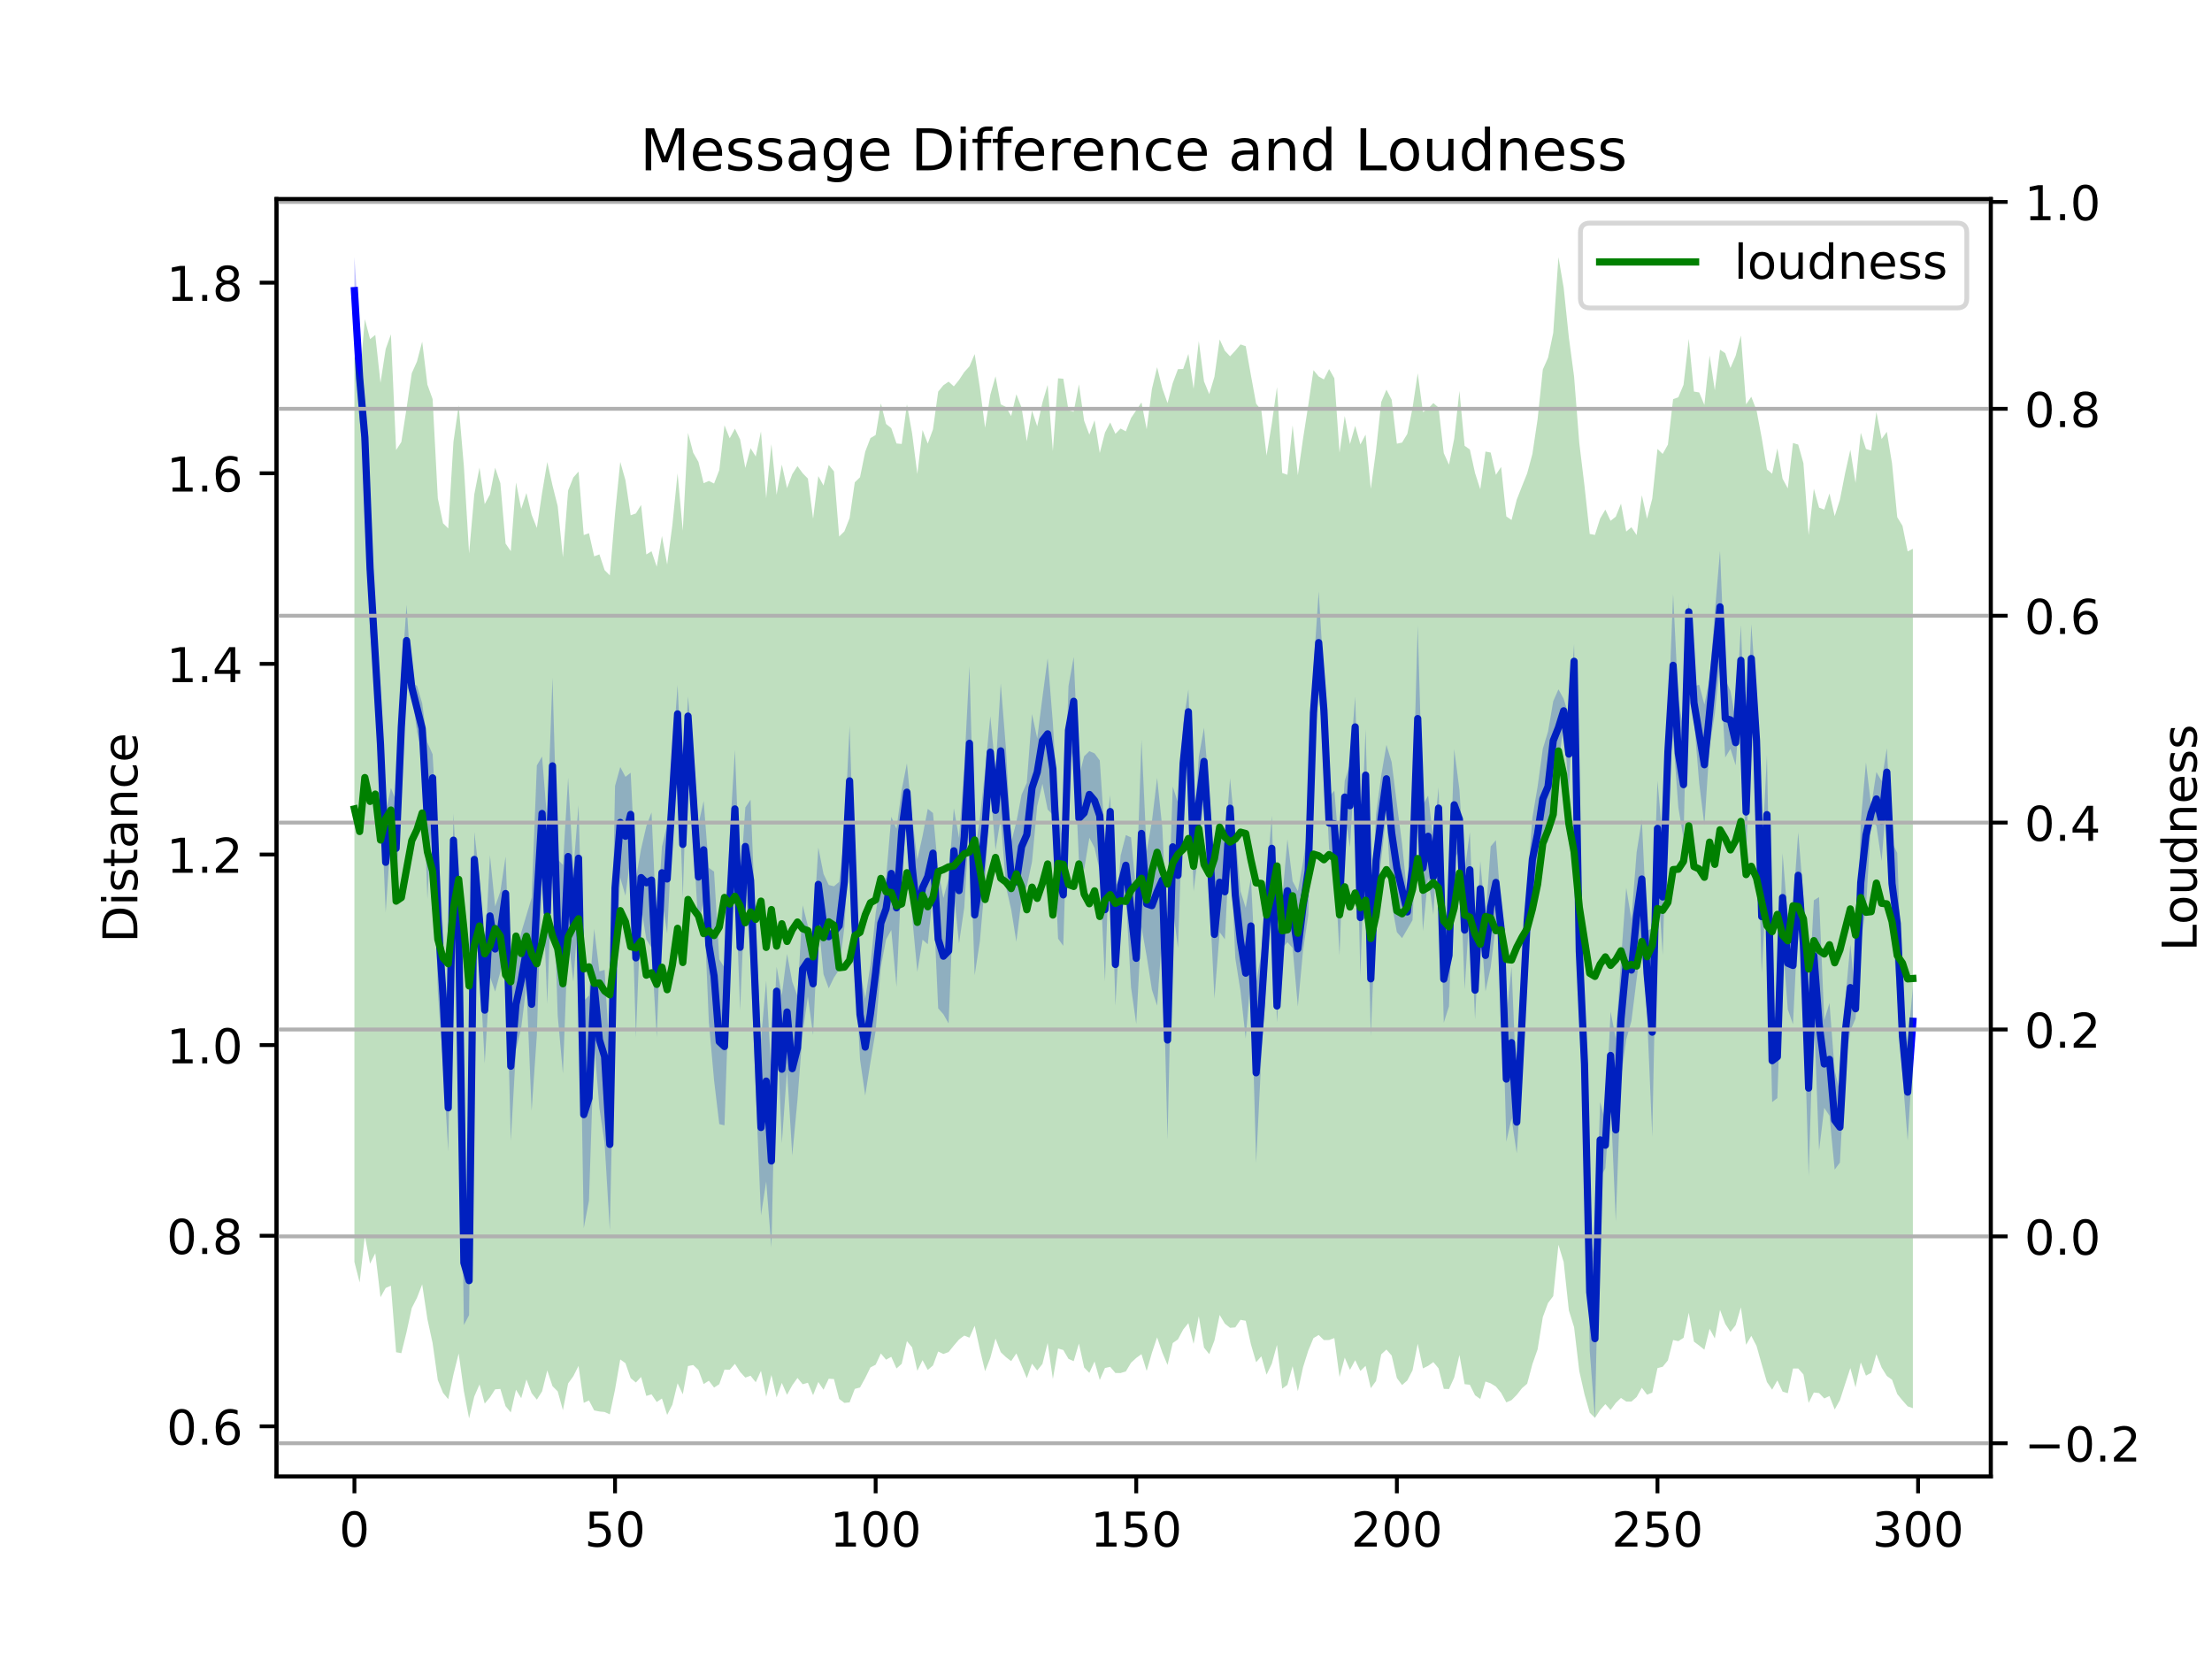 <?xml version="1.0" encoding="utf-8" standalone="no"?>
<!DOCTYPE svg PUBLIC "-//W3C//DTD SVG 1.1//EN"
  "http://www.w3.org/Graphics/SVG/1.1/DTD/svg11.dtd">
<!-- Created with matplotlib (https://matplotlib.org/) -->
<svg height="345.6pt" version="1.1" viewBox="0 0 460.8 345.6" width="460.8pt" xmlns="http://www.w3.org/2000/svg" xmlns:xlink="http://www.w3.org/1999/xlink">
 <defs>
  <style type="text/css">
*{stroke-linecap:butt;stroke-linejoin:round;}
  </style>
 </defs>
 <g id="figure_1">
  <g id="patch_1">
   <path d="M 0 345.6 
L 460.8 345.6 
L 460.8 0 
L 0 0 
z
" style="fill:#ffffff;"/>
  </g>
  <g id="axes_1">
   <g id="patch_2">
    <path d="M 57.6 307.584 
L 414.72 307.584 
L 414.72 41.472 
L 57.6 41.472 
z
" style="fill:#ffffff;"/>
   </g>
   <g id="PolyCollection_1">
    <path clip-path="url(#p72a097cd22)" d="M 73.833 53.568 
L 73.833 67.503 
L 74.919 87.633 
L 76.004 98.298 
L 77.09 131.655 
L 78.176 142.53 
L 79.262 164.277 
L 80.348 190.064 
L 81.433 174.146 
L 82.519 186.628 
L 83.605 160.961 
L 84.691 140.878 
L 85.777 144.023 
L 86.862 152.398 
L 87.948 157.059 
L 89.034 187.293 
L 90.12 166.96 
L 91.206 206.503 
L 92.291 221.489 
L 93.377 239.863 
L 94.463 180.582 
L 95.549 198.308 
L 96.635 276.026 
L 97.72 273.964 
L 98.806 184.767 
L 99.892 200.838 
L 100.978 221.533 
L 102.064 203.435 
L 103.149 206.569 
L 104.235 202.465 
L 105.321 193.834 
L 106.407 237.674 
L 107.493 218.643 
L 108.578 214.131 
L 109.664 205.275 
L 110.75 231.417 
L 111.836 215.623 
L 112.922 181.347 
L 114.007 209.175 
L 115.093 177.942 
L 116.179 211.542 
L 117.265 223.641 
L 118.351 194.848 
L 119.436 204.524 
L 120.522 189.867 
L 121.608 255.871 
L 122.694 250.122 
L 123.78 217.315 
L 124.865 230.842 
L 125.951 238.185 
L 127.037 256.311 
L 128.123 206.207 
L 129.209 182.868 
L 130.294 186.589 
L 131.38 178.332 
L 132.466 216.115 
L 133.552 188.795 
L 134.638 195.672 
L 135.723 197.441 
L 136.809 216.1 
L 137.895 187.246 
L 138.981 194.502 
L 140.067 172.993 
L 141.152 154.738 
L 142.238 187.074 
L 143.324 153.275 
L 144.41 174.332 
L 145.496 193.655 
L 146.581 187.23 
L 147.667 212.937 
L 148.753 225.039 
L 149.839 234.175 
L 150.925 234.43 
L 152.01 202.59 
L 153.096 180.843 
L 154.182 210.49 
L 155.268 184.463 
L 156.354 200.167 
L 157.439 227.292 
L 158.525 253.166 
L 159.611 246.126 
L 160.697 259.895 
L 161.783 211.571 
L 162.868 238.18 
L 163.954 222.919 
L 165.04 240.75 
L 166.126 229.137 
L 167.212 215.165 
L 168.297 207.618 
L 169.383 215.61 
L 170.469 191.925 
L 171.555 202.96 
L 172.641 205.897 
L 173.726 203.657 
L 174.812 201.985 
L 175.898 193.14 
L 176.984 174.19 
L 178.07 199.879 
L 179.155 220.675 
L 180.241 228.218 
L 181.327 221.299 
L 182.413 214.786 
L 183.499 201.471 
L 184.584 195.716 
L 185.67 193.749 
L 186.756 205.588 
L 187.842 181.941 
L 188.928 171.052 
L 190.013 190.915 
L 191.099 202.46 
L 192.185 195.745 
L 193.271 196.705 
L 194.357 186.085 
L 195.442 210.056 
L 196.528 211.301 
L 197.614 213.211 
L 198.7 186.099 
L 199.786 196.514 
L 200.871 189.088 
L 201.957 170.941 
L 203.043 203.156 
L 204.129 196.098 
L 205.215 183.533 
L 206.3 164.186 
L 207.386 177.085 
L 208.472 170.466 
L 209.558 184.678 
L 210.644 189.445 
L 211.729 196.184 
L 212.815 187.228 
L 213.901 184.692 
L 214.987 179.533 
L 216.073 167.906 
L 217.158 163.284 
L 218.244 168.634 
L 219.33 169.758 
L 220.416 195.53 
L 221.502 197.042 
L 222.587 161.346 
L 223.673 155.322 
L 224.759 179.163 
L 225.845 181.147 
L 226.931 174.522 
L 228.016 176.621 
L 229.102 181.468 
L 230.188 204.441 
L 231.274 172.474 
L 232.36 209.537 
L 233.445 190.592 
L 234.531 186.55 
L 235.617 205.719 
L 236.703 213.332 
L 237.789 193.149 
L 238.875 199.219 
L 239.96 206.186 
L 241.046 209.506 
L 242.132 194.222 
L 243.218 237.453 
L 244.304 188.969 
L 245.389 197.488 
L 246.475 167.176 
L 247.561 152.93 
L 248.647 185.682 
L 249.733 177.01 
L 250.818 165.643 
L 251.904 185.621 
L 252.99 207.992 
L 254.076 194.195 
L 255.162 195.681 
L 256.247 174.589 
L 257.333 199.599 
L 258.419 206.464 
L 259.505 216.352 
L 260.591 202.952 
L 261.676 242.268 
L 262.762 220.377 
L 263.848 203.079 
L 264.934 183.527 
L 266.02 212.949 
L 267.105 197.517 
L 268.191 196.285 
L 269.277 197.475 
L 270.363 209.682 
L 271.449 198.023 
L 272.534 190.654 
L 273.62 157.568 
L 274.706 144.509 
L 275.792 154.798 
L 276.878 176.942 
L 277.963 178.518 
L 279.049 199.021 
L 280.135 169.473 
L 281.221 176.517 
L 282.307 157.749 
L 283.392 203.394 
L 284.478 171.037 
L 285.564 215.879 
L 286.65 188.85 
L 287.736 178.987 
L 288.821 169.297 
L 289.907 188.277 
L 290.993 194.194 
L 292.079 195.43 
L 293.165 193.57 
L 294.25 191.693 
L 295.336 169.1 
L 296.422 193.966 
L 297.508 182.676 
L 298.594 190.557 
L 299.679 172.649 
L 300.765 213.073 
L 301.851 209.627 
L 302.937 179.237 
L 304.023 176.864 
L 305.108 206.095 
L 306.194 189.039 
L 307.28 212.336 
L 308.366 190.946 
L 309.452 206.521 
L 310.537 201.506 
L 311.623 192.626 
L 312.709 198.046 
L 313.795 237.824 
L 314.881 232.969 
L 315.966 240.289 
L 317.052 223.345 
L 318.138 199.032 
L 319.224 187.723 
L 320.31 183.508 
L 321.395 176.901 
L 322.481 175.27 
L 323.567 162.531 
L 324.653 159.555 
L 325.739 150.572 
L 326.824 165.094 
L 327.91 141.354 
L 328.996 211.975 
L 330.082 224.064 
L 331.168 281.449 
L 332.253 295.488 
L 333.339 245.391 
L 334.425 243.375 
L 335.511 229.026 
L 336.597 254.437 
L 337.682 224.479 
L 338.768 216.56 
L 339.854 212.702 
L 340.94 203.973 
L 342.026 195.508 
L 343.111 211.469 
L 344.197 236.775 
L 345.283 182.506 
L 346.369 198.925 
L 347.455 162.199 
L 348.54 153.442 
L 349.626 168.172 
L 350.712 174.715 
L 351.798 129.381 
L 352.884 149.853 
L 353.969 163.14 
L 355.055 171.868 
L 356.141 155.438 
L 357.227 148.691 
L 358.313 138.063 
L 359.398 157.801 
L 360.484 155.995 
L 361.57 159.432 
L 362.656 144.905 
L 363.742 180.107 
L 364.827 144.332 
L 365.913 163.264 
L 366.999 202.814 
L 368.085 182.127 
L 369.171 229.593 
L 370.256 228.744 
L 371.342 196.238 
L 372.428 210.259 
L 373.514 213.378 
L 374.6 191.288 
L 375.685 206.909 
L 376.771 244.992 
L 377.857 210.584 
L 378.943 239.694 
L 380.029 230.778 
L 381.114 232.438 
L 382.2 243.662 
L 383.286 242.188 
L 384.372 221.949 
L 385.458 214.726 
L 386.543 212.191 
L 387.629 196.419 
L 388.715 189.107 
L 389.801 170.847 
L 390.887 172.047 
L 391.972 179.374 
L 393.058 165.86 
L 394.144 192.687 
L 395.23 207.044 
L 396.316 223.892 
L 397.401 237.63 
L 398.487 219.869 
L 398.487 205.623 
L 398.487 205.623 
L 397.401 217.393 
L 396.316 207.871 
L 395.23 177.692 
L 394.144 175.462 
L 393.058 155.845 
L 391.972 162.72 
L 390.887 160.818 
L 389.801 167.883 
L 388.715 158.814 
L 387.629 171.262 
L 386.543 208.098 
L 385.458 196.737 
L 384.372 208.647 
L 383.286 227.429 
L 382.2 223.033 
L 381.114 208.929 
L 380.029 212.531 
L 378.943 186.874 
L 377.857 187.549 
L 376.771 208.354 
L 375.685 186.644 
L 374.6 173.384 
L 373.514 188.875 
L 372.428 191.064 
L 371.342 177.716 
L 370.256 211.544 
L 369.171 212.329 
L 368.085 157.286 
L 366.999 179.085 
L 365.913 145.376 
L 364.827 130.022 
L 363.742 158.202 
L 362.656 130.199 
L 361.57 149.975 
L 360.484 143.949 
L 359.398 141.497 
L 358.313 114.777 
L 357.227 127.547 
L 356.141 141.492 
L 355.055 146.757 
L 353.969 142.651 
L 352.884 142.96 
L 351.798 125.506 
L 350.712 152.202 
L 349.626 145.662 
L 348.54 123.748 
L 347.455 151.085 
L 346.369 174.786 
L 345.283 162.636 
L 344.197 193.258 
L 343.111 193.989 
L 342.026 170.727 
L 340.94 177.534 
L 339.854 191.46 
L 338.768 184.931 
L 337.682 200.046 
L 336.597 216.304 
L 335.511 210.724 
L 334.425 233.753 
L 333.339 229.536 
L 332.253 262.24 
L 331.168 256.855 
L 330.082 219.282 
L 328.996 184.247 
L 327.91 134.158 
L 326.824 149.098 
L 325.739 145.57 
L 324.653 143.594 
L 323.567 146.069 
L 322.481 152.401 
L 321.395 155.968 
L 320.31 163.848 
L 319.224 170.318 
L 318.138 184.877 
L 317.052 203.022 
L 315.966 227.215 
L 314.881 201.433 
L 313.795 211.751 
L 312.709 188.994 
L 311.623 175.029 
L 310.537 176.334 
L 309.452 191.533 
L 308.366 179.355 
L 307.28 200.206 
L 306.194 173.346 
L 305.108 181.41 
L 304.023 164.455 
L 302.937 156.063 
L 301.851 188.4 
L 300.765 194.868 
L 299.679 164.04 
L 298.594 174.86 
L 297.508 165.736 
L 296.422 167.667 
L 295.336 130.287 
L 294.25 169.505 
L 293.165 186.377 
L 292.079 175.808 
L 290.993 167.433 
L 289.907 158.747 
L 288.821 155.179 
L 287.736 161.526 
L 286.65 169.615 
L 285.564 191.946 
L 284.478 151.9 
L 283.392 178.9 
L 282.307 145.106 
L 281.221 159.172 
L 280.135 162.624 
L 279.049 177.75 
L 277.963 164.704 
L 276.878 165.951 
L 275.792 141.135 
L 274.706 123.214 
L 273.62 139.376 
L 272.534 172.005 
L 271.449 179.516 
L 270.363 185.626 
L 269.277 183.574 
L 268.191 174.829 
L 267.105 187.307 
L 266.02 206.204 
L 264.934 169.919 
L 263.848 183.006 
L 262.762 198.572 
L 261.676 204.698 
L 260.591 182.843 
L 259.505 189.105 
L 258.419 185.649 
L 257.333 173.297 
L 256.247 162.154 
L 255.162 175.859 
L 254.076 173.375 
L 252.99 181.314 
L 251.904 164.889 
L 250.818 151.59 
L 249.733 157.653 
L 248.647 173.18 
L 247.561 143.622 
L 246.475 150.811 
L 245.389 167.21 
L 244.304 163.855 
L 243.218 195.86 
L 242.132 172.459 
L 241.046 162.045 
L 239.96 171.142 
L 238.875 177.342 
L 237.789 154.086 
L 236.703 185.935 
L 235.617 174.453 
L 234.531 173.947 
L 233.445 178.234 
L 232.36 192.29 
L 231.274 165.641 
L 230.188 174.536 
L 229.102 158.413 
L 228.016 156.939 
L 226.931 156.474 
L 225.845 157.552 
L 224.759 161.793 
L 223.673 136.851 
L 222.587 142.913 
L 221.502 175.795 
L 220.416 168.64 
L 219.33 150.564 
L 218.244 137.111 
L 217.158 145.284 
L 216.073 153.8 
L 214.987 148.745 
L 213.901 163.078 
L 212.815 165.539 
L 211.729 171.232 
L 210.644 175.437 
L 209.558 155.952 
L 208.472 142.373 
L 207.386 160.529 
L 206.3 149.185 
L 205.215 160.466 
L 204.129 170.458 
L 203.043 178.027 
L 201.957 138.735 
L 200.871 159.722 
L 199.786 174.542 
L 198.7 168.365 
L 197.614 182.95 
L 196.528 187.087 
L 195.442 181.269 
L 194.357 169.371 
L 193.271 168.492 
L 192.185 174.142 
L 191.099 179.053 
L 190.013 170.206 
L 188.928 159.006 
L 187.842 164.53 
L 186.756 172.637 
L 185.67 170.157 
L 184.584 182.895 
L 183.499 183.115 
L 182.413 190.302 
L 181.327 201.042 
L 180.241 208.038 
L 179.155 201.979 
L 178.07 184.092 
L 176.984 151.136 
L 175.898 174.133 
L 174.812 183.707 
L 173.726 184.632 
L 172.641 184.351 
L 171.555 182.044 
L 170.469 176.548 
L 169.383 194.282 
L 168.297 192.906 
L 167.212 188.582 
L 166.126 207.497 
L 165.04 204.5 
L 163.954 198.719 
L 162.868 207.291 
L 161.783 201.393 
L 160.697 223.804 
L 159.611 204.299 
L 158.525 216.597 
L 157.439 193.247 
L 156.354 166.587 
L 155.268 168.209 
L 154.182 184.188 
L 153.096 156.191 
L 152.01 174.179 
L 150.925 201.596 
L 149.839 199.827 
L 148.753 181.564 
L 147.667 180.791 
L 146.581 166.84 
L 145.496 171.753 
L 144.41 156.642 
L 143.324 145.076 
L 142.238 164.75 
L 141.152 142.693 
L 140.067 157.928 
L 138.981 171.709 
L 137.895 176.379 
L 136.809 193.441 
L 135.723 169.226 
L 134.638 172.128 
L 133.552 176.838 
L 132.466 182.98 
L 131.38 160.976 
L 130.294 161.828 
L 129.209 159.789 
L 128.123 163.725 
L 127.037 220.494 
L 125.951 202.045 
L 124.865 202.348 
L 123.78 193.501 
L 122.694 207.403 
L 121.608 208.521 
L 120.522 167.703 
L 119.436 181.174 
L 118.351 162.004 
L 117.265 180.171 
L 116.179 179.029 
L 115.093 141.15 
L 114.007 171.029 
L 112.922 157.585 
L 111.836 159.445 
L 110.75 187.003 
L 109.664 190.645 
L 108.578 194.273 
L 107.493 199.797 
L 106.407 206.555 
L 105.321 178.445 
L 104.235 185.692 
L 103.149 188.825 
L 102.064 178.175 
L 100.978 199.326 
L 99.892 182.57 
L 98.806 173.308 
L 97.72 259.595 
L 96.635 250.109 
L 95.549 190.239 
L 94.463 169.461 
L 93.377 221.691 
L 92.291 193.224 
L 91.206 175.72 
L 90.12 157.128 
L 89.034 154.66 
L 87.948 146.504 
L 86.862 142.851 
L 85.777 142.345 
L 84.691 125.994 
L 83.605 141.902 
L 82.519 166.827 
L 81.433 164.137 
L 80.348 169.205 
L 79.262 145.799 
L 78.176 129.787 
L 77.09 105.145 
L 76.004 83.874 
L 74.919 69.867 
L 73.833 53.568 
z
" style="fill:#0000ff;fill-opacity:0.25;"/>
   </g>
   <g id="matplotlib.axis_1">
    <g id="xtick_1">
     <g id="line2d_1">
      <defs>
       <path d="M 0 0 
L 0 3.5 
" id="m3f594532d3" style="stroke:#000000;stroke-width:0.8;"/>
      </defs>
      <g>
       <use style="stroke:#000000;stroke-width:0.8;" x="73.833" xlink:href="#m3f594532d3" y="307.584"/>
      </g>
     </g>
     <g id="text_1">
      <!-- 0 -->
      <defs>
       <path d="M 31.781 66.406 
Q 24.172 66.406 20.328 58.906 
Q 16.5 51.422 16.5 36.375 
Q 16.5 21.391 20.328 13.891 
Q 24.172 6.391 31.781 6.391 
Q 39.453 6.391 43.281 13.891 
Q 47.125 21.391 47.125 36.375 
Q 47.125 51.422 43.281 58.906 
Q 39.453 66.406 31.781 66.406 
z
M 31.781 74.219 
Q 44.047 74.219 50.516 64.516 
Q 56.984 54.828 56.984 36.375 
Q 56.984 17.969 50.516 8.266 
Q 44.047 -1.422 31.781 -1.422 
Q 19.531 -1.422 13.062 8.266 
Q 6.594 17.969 6.594 36.375 
Q 6.594 54.828 13.062 64.516 
Q 19.531 74.219 31.781 74.219 
z
" id="DejaVuSans-48"/>
      </defs>
      <g transform="translate(70.651 322.182)scale(0.1 -0.1)">
       <use xlink:href="#DejaVuSans-48"/>
      </g>
     </g>
    </g>
    <g id="xtick_2">
     <g id="line2d_2">
      <g>
       <use style="stroke:#000000;stroke-width:0.8;" x="128.123" xlink:href="#m3f594532d3" y="307.584"/>
      </g>
     </g>
     <g id="text_2">
      <!-- 50 -->
      <defs>
       <path d="M 10.797 72.906 
L 49.516 72.906 
L 49.516 64.594 
L 19.828 64.594 
L 19.828 46.734 
Q 21.969 47.469 24.109 47.828 
Q 26.266 48.188 28.422 48.188 
Q 40.625 48.188 47.75 41.5 
Q 54.891 34.812 54.891 23.391 
Q 54.891 11.625 47.562 5.094 
Q 40.234 -1.422 26.906 -1.422 
Q 22.312 -1.422 17.547 -0.641 
Q 12.797 0.141 7.719 1.703 
L 7.719 11.625 
Q 12.109 9.234 16.797 8.062 
Q 21.484 6.891 26.703 6.891 
Q 35.156 6.891 40.078 11.328 
Q 45.016 15.766 45.016 23.391 
Q 45.016 31 40.078 35.438 
Q 35.156 39.891 26.703 39.891 
Q 22.75 39.891 18.812 39.016 
Q 14.891 38.141 10.797 36.281 
z
" id="DejaVuSans-53"/>
      </defs>
      <g transform="translate(121.76 322.182)scale(0.1 -0.1)">
       <use xlink:href="#DejaVuSans-53"/>
       <use x="63.623" xlink:href="#DejaVuSans-48"/>
      </g>
     </g>
    </g>
    <g id="xtick_3">
     <g id="line2d_3">
      <g>
       <use style="stroke:#000000;stroke-width:0.8;" x="182.413" xlink:href="#m3f594532d3" y="307.584"/>
      </g>
     </g>
     <g id="text_3">
      <!-- 100 -->
      <defs>
       <path d="M 12.406 8.297 
L 28.516 8.297 
L 28.516 63.922 
L 10.984 60.406 
L 10.984 69.391 
L 28.422 72.906 
L 38.281 72.906 
L 38.281 8.297 
L 54.391 8.297 
L 54.391 0 
L 12.406 0 
z
" id="DejaVuSans-49"/>
      </defs>
      <g transform="translate(172.869 322.182)scale(0.1 -0.1)">
       <use xlink:href="#DejaVuSans-49"/>
       <use x="63.623" xlink:href="#DejaVuSans-48"/>
       <use x="127.246" xlink:href="#DejaVuSans-48"/>
      </g>
     </g>
    </g>
    <g id="xtick_4">
     <g id="line2d_4">
      <g>
       <use style="stroke:#000000;stroke-width:0.8;" x="236.703" xlink:href="#m3f594532d3" y="307.584"/>
      </g>
     </g>
     <g id="text_4">
      <!-- 150 -->
      <g transform="translate(227.159 322.182)scale(0.1 -0.1)">
       <use xlink:href="#DejaVuSans-49"/>
       <use x="63.623" xlink:href="#DejaVuSans-53"/>
       <use x="127.246" xlink:href="#DejaVuSans-48"/>
      </g>
     </g>
    </g>
    <g id="xtick_5">
     <g id="line2d_5">
      <g>
       <use style="stroke:#000000;stroke-width:0.8;" x="290.993" xlink:href="#m3f594532d3" y="307.584"/>
      </g>
     </g>
     <g id="text_5">
      <!-- 200 -->
      <defs>
       <path d="M 19.188 8.297 
L 53.609 8.297 
L 53.609 0 
L 7.328 0 
L 7.328 8.297 
Q 12.938 14.109 22.625 23.891 
Q 32.328 33.688 34.812 36.531 
Q 39.547 41.844 41.422 45.531 
Q 43.312 49.219 43.312 52.781 
Q 43.312 58.594 39.234 62.25 
Q 35.156 65.922 28.609 65.922 
Q 23.969 65.922 18.812 64.312 
Q 13.672 62.703 7.812 59.422 
L 7.812 69.391 
Q 13.766 71.781 18.938 73 
Q 24.125 74.219 28.422 74.219 
Q 39.75 74.219 46.484 68.547 
Q 53.219 62.891 53.219 53.422 
Q 53.219 48.922 51.531 44.891 
Q 49.859 40.875 45.406 35.406 
Q 44.188 33.984 37.641 27.219 
Q 31.109 20.453 19.188 8.297 
z
" id="DejaVuSans-50"/>
      </defs>
      <g transform="translate(281.449 322.182)scale(0.1 -0.1)">
       <use xlink:href="#DejaVuSans-50"/>
       <use x="63.623" xlink:href="#DejaVuSans-48"/>
       <use x="127.246" xlink:href="#DejaVuSans-48"/>
      </g>
     </g>
    </g>
    <g id="xtick_6">
     <g id="line2d_6">
      <g>
       <use style="stroke:#000000;stroke-width:0.8;" x="345.283" xlink:href="#m3f594532d3" y="307.584"/>
      </g>
     </g>
     <g id="text_6">
      <!-- 250 -->
      <g transform="translate(335.739 322.182)scale(0.1 -0.1)">
       <use xlink:href="#DejaVuSans-50"/>
       <use x="63.623" xlink:href="#DejaVuSans-53"/>
       <use x="127.246" xlink:href="#DejaVuSans-48"/>
      </g>
     </g>
    </g>
    <g id="xtick_7">
     <g id="line2d_7">
      <g>
       <use style="stroke:#000000;stroke-width:0.8;" x="399.573" xlink:href="#m3f594532d3" y="307.584"/>
      </g>
     </g>
     <g id="text_7">
      <!-- 300 -->
      <defs>
       <path d="M 40.578 39.312 
Q 47.656 37.797 51.625 33 
Q 55.609 28.219 55.609 21.188 
Q 55.609 10.406 48.188 4.484 
Q 40.766 -1.422 27.094 -1.422 
Q 22.516 -1.422 17.656 -0.516 
Q 12.797 0.391 7.625 2.203 
L 7.625 11.719 
Q 11.719 9.328 16.594 8.109 
Q 21.484 6.891 26.812 6.891 
Q 36.078 6.891 40.938 10.547 
Q 45.797 14.203 45.797 21.188 
Q 45.797 27.641 41.281 31.266 
Q 36.766 34.906 28.719 34.906 
L 20.219 34.906 
L 20.219 43.016 
L 29.109 43.016 
Q 36.375 43.016 40.234 45.922 
Q 44.094 48.828 44.094 54.297 
Q 44.094 59.906 40.109 62.906 
Q 36.141 65.922 28.719 65.922 
Q 24.656 65.922 20.016 65.031 
Q 15.375 64.156 9.812 62.312 
L 9.812 71.094 
Q 15.438 72.656 20.344 73.438 
Q 25.25 74.219 29.594 74.219 
Q 40.828 74.219 47.359 69.109 
Q 53.906 64.016 53.906 55.328 
Q 53.906 49.266 50.438 45.094 
Q 46.969 40.922 40.578 39.312 
z
" id="DejaVuSans-51"/>
      </defs>
      <g transform="translate(390.029 322.182)scale(0.1 -0.1)">
       <use xlink:href="#DejaVuSans-51"/>
       <use x="63.623" xlink:href="#DejaVuSans-48"/>
       <use x="127.246" xlink:href="#DejaVuSans-48"/>
      </g>
     </g>
    </g>
   </g>
   <g id="matplotlib.axis_2">
    <g id="ytick_1">
     <g id="line2d_8">
      <defs>
       <path d="M 0 0 
L -3.5 0 
" id="m949aa1cc95" style="stroke:#000000;stroke-width:0.8;"/>
      </defs>
      <g>
       <use style="stroke:#000000;stroke-width:0.8;" x="57.6" xlink:href="#m949aa1cc95" y="297.133"/>
      </g>
     </g>
     <g id="text_8">
      <!-- 0.6 -->
      <defs>
       <path d="M 10.688 12.406 
L 21 12.406 
L 21 0 
L 10.688 0 
z
" id="DejaVuSans-46"/>
       <path d="M 33.016 40.375 
Q 26.375 40.375 22.484 35.828 
Q 18.609 31.297 18.609 23.391 
Q 18.609 15.531 22.484 10.953 
Q 26.375 6.391 33.016 6.391 
Q 39.656 6.391 43.531 10.953 
Q 47.406 15.531 47.406 23.391 
Q 47.406 31.297 43.531 35.828 
Q 39.656 40.375 33.016 40.375 
z
M 52.594 71.297 
L 52.594 62.312 
Q 48.875 64.062 45.094 64.984 
Q 41.312 65.922 37.594 65.922 
Q 27.828 65.922 22.672 59.328 
Q 17.531 52.734 16.797 39.406 
Q 19.672 43.656 24.016 45.922 
Q 28.375 48.188 33.594 48.188 
Q 44.578 48.188 50.953 41.516 
Q 57.328 34.859 57.328 23.391 
Q 57.328 12.156 50.688 5.359 
Q 44.047 -1.422 33.016 -1.422 
Q 20.359 -1.422 13.672 8.266 
Q 6.984 17.969 6.984 36.375 
Q 6.984 53.656 15.188 63.938 
Q 23.391 74.219 37.203 74.219 
Q 40.922 74.219 44.703 73.484 
Q 48.484 72.75 52.594 71.297 
z
" id="DejaVuSans-54"/>
      </defs>
      <g transform="translate(34.697 300.933)scale(0.1 -0.1)">
       <use xlink:href="#DejaVuSans-48"/>
       <use x="63.623" xlink:href="#DejaVuSans-46"/>
       <use x="95.41" xlink:href="#DejaVuSans-54"/>
      </g>
     </g>
    </g>
    <g id="ytick_2">
     <g id="line2d_9">
      <g>
       <use style="stroke:#000000;stroke-width:0.8;" x="57.6" xlink:href="#m949aa1cc95" y="257.425"/>
      </g>
     </g>
     <g id="text_9">
      <!-- 0.8 -->
      <defs>
       <path d="M 31.781 34.625 
Q 24.75 34.625 20.719 30.859 
Q 16.703 27.094 16.703 20.516 
Q 16.703 13.922 20.719 10.156 
Q 24.75 6.391 31.781 6.391 
Q 38.812 6.391 42.859 10.172 
Q 46.922 13.969 46.922 20.516 
Q 46.922 27.094 42.891 30.859 
Q 38.875 34.625 31.781 34.625 
z
M 21.922 38.812 
Q 15.578 40.375 12.031 44.719 
Q 8.5 49.078 8.5 55.328 
Q 8.5 64.062 14.719 69.141 
Q 20.953 74.219 31.781 74.219 
Q 42.672 74.219 48.875 69.141 
Q 55.078 64.062 55.078 55.328 
Q 55.078 49.078 51.531 44.719 
Q 48 40.375 41.703 38.812 
Q 48.828 37.156 52.797 32.312 
Q 56.781 27.484 56.781 20.516 
Q 56.781 9.906 50.312 4.234 
Q 43.844 -1.422 31.781 -1.422 
Q 19.734 -1.422 13.25 4.234 
Q 6.781 9.906 6.781 20.516 
Q 6.781 27.484 10.781 32.312 
Q 14.797 37.156 21.922 38.812 
z
M 18.312 54.391 
Q 18.312 48.734 21.844 45.562 
Q 25.391 42.391 31.781 42.391 
Q 38.141 42.391 41.719 45.562 
Q 45.312 48.734 45.312 54.391 
Q 45.312 60.062 41.719 63.234 
Q 38.141 66.406 31.781 66.406 
Q 25.391 66.406 21.844 63.234 
Q 18.312 60.062 18.312 54.391 
z
" id="DejaVuSans-56"/>
      </defs>
      <g transform="translate(34.697 261.224)scale(0.1 -0.1)">
       <use xlink:href="#DejaVuSans-48"/>
       <use x="63.623" xlink:href="#DejaVuSans-46"/>
       <use x="95.41" xlink:href="#DejaVuSans-56"/>
      </g>
     </g>
    </g>
    <g id="ytick_3">
     <g id="line2d_10">
      <g>
       <use style="stroke:#000000;stroke-width:0.8;" x="57.6" xlink:href="#m949aa1cc95" y="217.717"/>
      </g>
     </g>
     <g id="text_10">
      <!-- 1.0 -->
      <g transform="translate(34.697 221.516)scale(0.1 -0.1)">
       <use xlink:href="#DejaVuSans-49"/>
       <use x="63.623" xlink:href="#DejaVuSans-46"/>
       <use x="95.41" xlink:href="#DejaVuSans-48"/>
      </g>
     </g>
    </g>
    <g id="ytick_4">
     <g id="line2d_11">
      <g>
       <use style="stroke:#000000;stroke-width:0.8;" x="57.6" xlink:href="#m949aa1cc95" y="178.009"/>
      </g>
     </g>
     <g id="text_11">
      <!-- 1.2 -->
      <g transform="translate(34.697 181.808)scale(0.1 -0.1)">
       <use xlink:href="#DejaVuSans-49"/>
       <use x="63.623" xlink:href="#DejaVuSans-46"/>
       <use x="95.41" xlink:href="#DejaVuSans-50"/>
      </g>
     </g>
    </g>
    <g id="ytick_5">
     <g id="line2d_12">
      <g>
       <use style="stroke:#000000;stroke-width:0.8;" x="57.6" xlink:href="#m949aa1cc95" y="138.3"/>
      </g>
     </g>
     <g id="text_12">
      <!-- 1.4 -->
      <defs>
       <path d="M 37.797 64.312 
L 12.891 25.391 
L 37.797 25.391 
z
M 35.203 72.906 
L 47.609 72.906 
L 47.609 25.391 
L 58.016 25.391 
L 58.016 17.188 
L 47.609 17.188 
L 47.609 0 
L 37.797 0 
L 37.797 17.188 
L 4.891 17.188 
L 4.891 26.703 
z
" id="DejaVuSans-52"/>
      </defs>
      <g transform="translate(34.697 142.1)scale(0.1 -0.1)">
       <use xlink:href="#DejaVuSans-49"/>
       <use x="63.623" xlink:href="#DejaVuSans-46"/>
       <use x="95.41" xlink:href="#DejaVuSans-52"/>
      </g>
     </g>
    </g>
    <g id="ytick_6">
     <g id="line2d_13">
      <g>
       <use style="stroke:#000000;stroke-width:0.8;" x="57.6" xlink:href="#m949aa1cc95" y="98.592"/>
      </g>
     </g>
     <g id="text_13">
      <!-- 1.6 -->
      <g transform="translate(34.697 102.391)scale(0.1 -0.1)">
       <use xlink:href="#DejaVuSans-49"/>
       <use x="63.623" xlink:href="#DejaVuSans-46"/>
       <use x="95.41" xlink:href="#DejaVuSans-54"/>
      </g>
     </g>
    </g>
    <g id="ytick_7">
     <g id="line2d_14">
      <g>
       <use style="stroke:#000000;stroke-width:0.8;" x="57.6" xlink:href="#m949aa1cc95" y="58.884"/>
      </g>
     </g>
     <g id="text_14">
      <!-- 1.8 -->
      <g transform="translate(34.697 62.683)scale(0.1 -0.1)">
       <use xlink:href="#DejaVuSans-49"/>
       <use x="63.623" xlink:href="#DejaVuSans-46"/>
       <use x="95.41" xlink:href="#DejaVuSans-56"/>
      </g>
     </g>
    </g>
    <g id="text_15">
     <!-- Distance -->
     <defs>
      <path d="M 19.672 64.797 
L 19.672 8.109 
L 31.594 8.109 
Q 46.688 8.109 53.688 14.938 
Q 60.688 21.781 60.688 36.531 
Q 60.688 51.172 53.688 57.984 
Q 46.688 64.797 31.594 64.797 
z
M 9.812 72.906 
L 30.078 72.906 
Q 51.266 72.906 61.172 64.094 
Q 71.094 55.281 71.094 36.531 
Q 71.094 17.672 61.125 8.828 
Q 51.172 0 30.078 0 
L 9.812 0 
z
" id="DejaVuSans-68"/>
      <path d="M 9.422 54.688 
L 18.406 54.688 
L 18.406 0 
L 9.422 0 
z
M 9.422 75.984 
L 18.406 75.984 
L 18.406 64.594 
L 9.422 64.594 
z
" id="DejaVuSans-105"/>
      <path d="M 44.281 53.078 
L 44.281 44.578 
Q 40.484 46.531 36.375 47.5 
Q 32.281 48.484 27.875 48.484 
Q 21.188 48.484 17.844 46.438 
Q 14.5 44.391 14.5 40.281 
Q 14.5 37.156 16.891 35.375 
Q 19.281 33.594 26.516 31.984 
L 29.594 31.297 
Q 39.156 29.25 43.188 25.516 
Q 47.219 21.781 47.219 15.094 
Q 47.219 7.469 41.188 3.016 
Q 35.156 -1.422 24.609 -1.422 
Q 20.219 -1.422 15.453 -0.562 
Q 10.688 0.297 5.422 2 
L 5.422 11.281 
Q 10.406 8.688 15.234 7.391 
Q 20.062 6.109 24.812 6.109 
Q 31.156 6.109 34.562 8.281 
Q 37.984 10.453 37.984 14.406 
Q 37.984 18.062 35.516 20.016 
Q 33.062 21.969 24.703 23.781 
L 21.578 24.516 
Q 13.234 26.266 9.516 29.906 
Q 5.812 33.547 5.812 39.891 
Q 5.812 47.609 11.281 51.797 
Q 16.75 56 26.812 56 
Q 31.781 56 36.172 55.266 
Q 40.578 54.547 44.281 53.078 
z
" id="DejaVuSans-115"/>
      <path d="M 18.312 70.219 
L 18.312 54.688 
L 36.812 54.688 
L 36.812 47.703 
L 18.312 47.703 
L 18.312 18.016 
Q 18.312 11.328 20.141 9.422 
Q 21.969 7.516 27.594 7.516 
L 36.812 7.516 
L 36.812 0 
L 27.594 0 
Q 17.188 0 13.234 3.875 
Q 9.281 7.766 9.281 18.016 
L 9.281 47.703 
L 2.688 47.703 
L 2.688 54.688 
L 9.281 54.688 
L 9.281 70.219 
z
" id="DejaVuSans-116"/>
      <path d="M 34.281 27.484 
Q 23.391 27.484 19.188 25 
Q 14.984 22.516 14.984 16.5 
Q 14.984 11.719 18.141 8.906 
Q 21.297 6.109 26.703 6.109 
Q 34.188 6.109 38.703 11.406 
Q 43.219 16.703 43.219 25.484 
L 43.219 27.484 
z
M 52.203 31.203 
L 52.203 0 
L 43.219 0 
L 43.219 8.297 
Q 40.141 3.328 35.547 0.953 
Q 30.953 -1.422 24.312 -1.422 
Q 15.922 -1.422 10.953 3.297 
Q 6 8.016 6 15.922 
Q 6 25.141 12.172 29.828 
Q 18.359 34.516 30.609 34.516 
L 43.219 34.516 
L 43.219 35.406 
Q 43.219 41.609 39.141 45 
Q 35.062 48.391 27.688 48.391 
Q 23 48.391 18.547 47.266 
Q 14.109 46.141 10.016 43.891 
L 10.016 52.203 
Q 14.938 54.109 19.578 55.047 
Q 24.219 56 28.609 56 
Q 40.484 56 46.344 49.844 
Q 52.203 43.703 52.203 31.203 
z
" id="DejaVuSans-97"/>
      <path d="M 54.891 33.016 
L 54.891 0 
L 45.906 0 
L 45.906 32.719 
Q 45.906 40.484 42.875 44.328 
Q 39.844 48.188 33.797 48.188 
Q 26.516 48.188 22.312 43.547 
Q 18.109 38.922 18.109 30.906 
L 18.109 0 
L 9.078 0 
L 9.078 54.688 
L 18.109 54.688 
L 18.109 46.188 
Q 21.344 51.125 25.703 53.562 
Q 30.078 56 35.797 56 
Q 45.219 56 50.047 50.172 
Q 54.891 44.344 54.891 33.016 
z
" id="DejaVuSans-110"/>
      <path d="M 48.781 52.594 
L 48.781 44.188 
Q 44.969 46.297 41.141 47.344 
Q 37.312 48.391 33.406 48.391 
Q 24.656 48.391 19.812 42.844 
Q 14.984 37.312 14.984 27.297 
Q 14.984 17.281 19.812 11.734 
Q 24.656 6.203 33.406 6.203 
Q 37.312 6.203 41.141 7.25 
Q 44.969 8.297 48.781 10.406 
L 48.781 2.094 
Q 45.016 0.344 40.984 -0.531 
Q 36.969 -1.422 32.422 -1.422 
Q 20.062 -1.422 12.781 6.344 
Q 5.516 14.109 5.516 27.297 
Q 5.516 40.672 12.859 48.328 
Q 20.219 56 33.016 56 
Q 37.156 56 41.109 55.141 
Q 45.062 54.297 48.781 52.594 
z
" id="DejaVuSans-99"/>
      <path d="M 56.203 29.594 
L 56.203 25.203 
L 14.891 25.203 
Q 15.484 15.922 20.484 11.062 
Q 25.484 6.203 34.422 6.203 
Q 39.594 6.203 44.453 7.469 
Q 49.312 8.734 54.109 11.281 
L 54.109 2.781 
Q 49.266 0.734 44.188 -0.344 
Q 39.109 -1.422 33.891 -1.422 
Q 20.797 -1.422 13.156 6.188 
Q 5.516 13.812 5.516 26.812 
Q 5.516 40.234 12.766 48.109 
Q 20.016 56 32.328 56 
Q 43.359 56 49.781 48.891 
Q 56.203 41.797 56.203 29.594 
z
M 47.219 32.234 
Q 47.125 39.594 43.094 43.984 
Q 39.062 48.391 32.422 48.391 
Q 24.906 48.391 20.391 44.141 
Q 15.875 39.891 15.188 32.172 
z
" id="DejaVuSans-101"/>
     </defs>
     <g transform="translate(28.617 196.391)rotate(-90)scale(0.1 -0.1)">
      <use xlink:href="#DejaVuSans-68"/>
      <use x="77.002" xlink:href="#DejaVuSans-105"/>
      <use x="104.785" xlink:href="#DejaVuSans-115"/>
      <use x="156.885" xlink:href="#DejaVuSans-116"/>
      <use x="196.094" xlink:href="#DejaVuSans-97"/>
      <use x="257.373" xlink:href="#DejaVuSans-110"/>
      <use x="320.752" xlink:href="#DejaVuSans-99"/>
      <use x="375.732" xlink:href="#DejaVuSans-101"/>
     </g>
    </g>
   </g>
   <g id="line2d_15">
    <path clip-path="url(#p72a097cd22)" d="M 73.833 60.536 
L 74.919 78.75 
L 76.004 91.086 
L 77.09 118.4 
L 79.262 155.038 
L 80.348 179.634 
L 81.433 169.141 
L 82.519 176.727 
L 83.605 151.432 
L 84.691 133.436 
L 85.777 143.184 
L 87.948 151.781 
L 89.034 170.976 
L 90.12 162.044 
L 91.206 191.111 
L 92.291 207.356 
L 93.377 230.777 
L 94.463 175.022 
L 95.549 194.274 
L 96.635 263.067 
L 97.72 266.779 
L 98.806 179.038 
L 99.892 191.704 
L 100.978 210.429 
L 102.064 190.805 
L 103.149 197.697 
L 104.235 194.079 
L 105.321 186.139 
L 106.407 222.115 
L 107.493 209.22 
L 108.578 204.202 
L 109.664 197.96 
L 110.75 209.21 
L 111.836 187.534 
L 112.922 169.466 
L 114.007 190.102 
L 115.093 159.546 
L 116.179 195.285 
L 117.265 201.906 
L 118.351 178.426 
L 119.436 192.849 
L 120.522 178.785 
L 121.608 232.196 
L 122.694 228.762 
L 123.78 205.408 
L 124.865 216.595 
L 125.951 220.115 
L 127.037 238.403 
L 128.123 184.966 
L 129.209 171.328 
L 130.294 174.209 
L 131.38 169.654 
L 132.466 199.548 
L 133.552 182.816 
L 134.638 183.9 
L 135.723 183.333 
L 136.809 204.771 
L 137.895 181.812 
L 138.981 183.105 
L 141.152 148.716 
L 142.238 175.912 
L 143.324 149.175 
L 145.496 182.704 
L 146.581 177.035 
L 147.667 196.864 
L 148.753 203.302 
L 149.839 217.001 
L 150.925 218.013 
L 152.01 188.384 
L 153.096 168.517 
L 154.182 197.339 
L 155.268 176.336 
L 156.354 183.377 
L 158.525 234.881 
L 159.611 225.212 
L 160.697 241.85 
L 161.783 206.482 
L 162.868 222.735 
L 163.954 210.819 
L 165.04 222.625 
L 166.126 218.317 
L 167.212 201.874 
L 168.297 200.262 
L 169.383 204.946 
L 170.469 184.236 
L 171.555 192.502 
L 172.641 195.124 
L 173.726 194.144 
L 174.812 192.846 
L 175.898 183.637 
L 176.984 162.663 
L 178.07 191.986 
L 179.155 211.327 
L 180.241 218.128 
L 181.327 211.17 
L 182.413 202.544 
L 183.499 192.293 
L 184.584 189.305 
L 185.67 181.953 
L 186.756 189.113 
L 187.842 173.236 
L 188.928 165.029 
L 190.013 180.561 
L 191.099 190.756 
L 192.185 184.943 
L 193.271 182.598 
L 194.357 177.728 
L 195.442 195.663 
L 196.528 199.194 
L 197.614 198.081 
L 198.7 177.232 
L 199.786 185.528 
L 200.871 174.405 
L 201.957 154.838 
L 203.043 190.592 
L 204.129 183.278 
L 205.215 172 
L 206.3 156.685 
L 207.386 168.807 
L 208.472 156.42 
L 209.558 170.315 
L 210.644 182.441 
L 211.729 183.708 
L 212.815 176.383 
L 213.901 173.885 
L 214.987 164.139 
L 216.073 160.853 
L 217.158 154.284 
L 218.244 152.872 
L 219.33 160.161 
L 220.416 182.085 
L 221.502 186.419 
L 222.587 152.13 
L 223.673 146.086 
L 224.759 170.478 
L 225.845 169.349 
L 226.931 165.498 
L 228.016 166.78 
L 229.102 169.941 
L 230.188 189.488 
L 231.274 169.058 
L 232.36 200.913 
L 233.445 184.413 
L 234.531 180.248 
L 236.703 199.634 
L 237.789 173.617 
L 238.875 188.28 
L 239.96 188.664 
L 241.046 185.776 
L 242.132 183.341 
L 243.218 216.656 
L 244.304 176.412 
L 245.389 182.349 
L 246.475 158.993 
L 247.561 148.276 
L 248.647 179.431 
L 249.733 167.332 
L 250.818 158.617 
L 251.904 175.255 
L 252.99 194.653 
L 254.076 183.785 
L 255.162 185.77 
L 256.247 168.371 
L 257.333 186.448 
L 258.419 196.057 
L 259.505 202.729 
L 260.591 192.898 
L 261.676 223.483 
L 262.762 209.475 
L 264.934 176.723 
L 266.02 209.576 
L 267.105 192.412 
L 268.191 185.557 
L 269.277 190.525 
L 270.363 197.654 
L 271.449 188.77 
L 272.534 181.33 
L 273.62 148.472 
L 274.706 133.862 
L 275.792 147.967 
L 276.878 171.446 
L 277.963 171.611 
L 279.049 188.385 
L 280.135 166.049 
L 281.221 167.844 
L 282.307 151.428 
L 283.392 191.147 
L 284.478 161.469 
L 285.564 203.913 
L 286.65 179.233 
L 287.736 170.257 
L 288.821 162.238 
L 289.907 173.512 
L 290.993 180.814 
L 293.165 189.974 
L 294.25 180.599 
L 295.336 149.693 
L 296.422 180.817 
L 297.508 174.206 
L 298.594 182.708 
L 299.679 168.345 
L 300.765 203.97 
L 301.851 199.014 
L 302.937 167.65 
L 304.023 170.659 
L 305.108 193.752 
L 306.194 181.192 
L 307.28 206.271 
L 308.366 185.151 
L 309.452 199.027 
L 310.537 188.92 
L 311.623 183.827 
L 312.709 193.52 
L 313.795 224.788 
L 314.881 217.201 
L 315.966 233.752 
L 318.138 191.955 
L 319.224 179.021 
L 320.31 173.678 
L 321.395 166.435 
L 322.481 163.836 
L 323.567 154.3 
L 324.653 151.574 
L 325.739 148.071 
L 326.824 157.096 
L 327.91 137.756 
L 328.996 198.111 
L 330.082 221.673 
L 331.168 269.152 
L 332.253 278.864 
L 333.339 237.463 
L 334.425 238.564 
L 335.511 219.875 
L 336.597 235.37 
L 337.682 212.263 
L 338.768 200.746 
L 339.854 202.081 
L 340.94 190.753 
L 342.026 183.117 
L 343.111 202.729 
L 344.197 215.017 
L 345.283 172.571 
L 346.369 186.856 
L 347.455 156.642 
L 348.54 138.595 
L 349.626 156.917 
L 350.712 163.458 
L 351.798 127.443 
L 352.884 146.407 
L 355.055 159.313 
L 358.313 126.42 
L 359.398 149.649 
L 360.484 149.972 
L 361.57 154.704 
L 362.656 137.552 
L 363.742 169.155 
L 364.827 137.177 
L 365.913 154.32 
L 366.999 190.95 
L 368.085 169.706 
L 369.171 220.961 
L 370.256 220.144 
L 371.342 186.977 
L 372.428 200.662 
L 373.514 201.127 
L 374.6 182.336 
L 375.685 196.777 
L 376.771 226.673 
L 377.857 199.066 
L 378.943 213.284 
L 380.029 221.654 
L 381.114 220.684 
L 382.2 233.348 
L 383.286 234.809 
L 384.372 215.298 
L 385.458 205.732 
L 386.543 210.144 
L 387.629 183.841 
L 388.715 173.96 
L 389.801 169.365 
L 390.887 166.433 
L 391.972 171.047 
L 393.058 160.853 
L 394.144 184.075 
L 395.23 192.368 
L 396.316 215.881 
L 397.401 227.512 
L 398.487 212.746 
L 398.487 212.746 
" style="fill:none;stroke:#0000ff;stroke-linecap:square;stroke-width:1.5;"/>
   </g>
   <g id="patch_3">
    <path d="M 57.6 307.584 
L 57.6 41.472 
" style="fill:none;stroke:#000000;stroke-linecap:square;stroke-linejoin:miter;stroke-width:0.8;"/>
   </g>
   <g id="patch_4">
    <path d="M 414.72 307.584 
L 414.72 41.472 
" style="fill:none;stroke:#000000;stroke-linecap:square;stroke-linejoin:miter;stroke-width:0.8;"/>
   </g>
   <g id="patch_5">
    <path d="M 57.6 307.584 
L 414.72 307.584 
" style="fill:none;stroke:#000000;stroke-linecap:square;stroke-linejoin:miter;stroke-width:0.8;"/>
   </g>
   <g id="patch_6">
    <path d="M 57.6 41.472 
L 414.72 41.472 
" style="fill:none;stroke:#000000;stroke-linecap:square;stroke-linejoin:miter;stroke-width:0.8;"/>
   </g>
  </g>
  <g id="axes_2">
   <g id="PolyCollection_2">
    <path clip-path="url(#p72a097cd22)" d="M 73.833 74.129 
L 73.833 262.889 
L 74.919 267.171 
L 76.004 257.468 
L 77.09 263.253 
L 78.176 261.075 
L 79.262 270.239 
L 80.348 268.31 
L 81.433 267.837 
L 82.519 281.695 
L 83.605 281.896 
L 84.691 277.501 
L 85.777 272.491 
L 86.862 270.365 
L 87.948 267.559 
L 89.034 274.783 
L 90.12 279.8 
L 91.206 287.504 
L 92.291 290.156 
L 93.377 291.474 
L 94.463 286.324 
L 95.549 281.955 
L 96.635 289.795 
L 97.72 295.488 
L 98.806 290.909 
L 99.892 288.405 
L 100.978 292.39 
L 102.064 291.109 
L 103.149 289.422 
L 104.235 289.346 
L 105.321 292.942 
L 106.407 294.239 
L 107.493 289.507 
L 108.578 291.268 
L 109.664 287.36 
L 110.75 290.228 
L 111.836 291.575 
L 112.922 289.863 
L 114.007 285.479 
L 115.093 288.761 
L 116.179 289.85 
L 117.265 293.776 
L 118.351 288.202 
L 119.436 286.693 
L 120.522 284.535 
L 121.608 292.241 
L 122.694 291.731 
L 123.78 293.817 
L 124.865 294.041 
L 125.951 294.142 
L 127.037 294.637 
L 128.123 289.468 
L 129.209 283.192 
L 130.294 283.977 
L 131.38 287.098 
L 132.466 287.999 
L 133.552 286.851 
L 134.638 290.8 
L 135.723 290.462 
L 136.809 292.068 
L 137.895 291.328 
L 138.981 294.751 
L 140.067 292.624 
L 141.152 288.155 
L 142.238 290.462 
L 143.324 284.572 
L 144.41 284.36 
L 145.496 285.387 
L 146.581 288.321 
L 147.667 287.632 
L 148.753 289.054 
L 149.839 288.351 
L 150.925 285.309 
L 152.01 285.351 
L 153.096 284.111 
L 154.182 285.797 
L 155.268 286.983 
L 156.354 286.588 
L 157.439 287.948 
L 158.525 285.569 
L 159.611 290.954 
L 160.697 286.442 
L 161.783 291.119 
L 162.868 288.08 
L 163.954 290.564 
L 165.04 288.586 
L 166.126 287.051 
L 167.212 288.366 
L 168.297 288.048 
L 169.383 290.64 
L 170.469 287.893 
L 171.555 289.508 
L 172.641 287.216 
L 173.726 287.283 
L 174.812 291.422 
L 175.898 292.245 
L 176.984 292.141 
L 178.07 289.333 
L 179.155 289.038 
L 180.241 287.066 
L 181.327 284.863 
L 182.413 284.3 
L 183.499 281.948 
L 184.584 283.25 
L 185.67 282.645 
L 186.756 285.079 
L 187.842 284.108 
L 188.928 279.382 
L 190.013 280.687 
L 191.099 285.564 
L 192.185 283.35 
L 193.271 285.389 
L 194.357 284.454 
L 195.442 281.542 
L 196.528 282.059 
L 197.614 281.652 
L 198.7 280.309 
L 199.786 279.041 
L 200.871 278.225 
L 201.957 278.66 
L 203.043 276.18 
L 204.129 281.136 
L 205.215 285.654 
L 206.3 282.885 
L 207.386 278.842 
L 208.472 281.686 
L 209.558 282.72 
L 210.644 283.547 
L 211.729 281.938 
L 212.815 284.487 
L 213.901 287.102 
L 214.987 284.081 
L 216.073 285.498 
L 217.158 284.134 
L 218.244 279.758 
L 219.33 287.275 
L 220.416 280.912 
L 221.502 281.234 
L 222.587 283.075 
L 223.673 283.557 
L 224.759 279.879 
L 225.845 284.877 
L 226.931 285.995 
L 228.016 283.621 
L 229.102 287.479 
L 230.188 284.985 
L 231.274 284.736 
L 232.36 286.019 
L 233.445 286.025 
L 234.531 285.694 
L 235.617 283.889 
L 236.703 282.884 
L 237.789 282.095 
L 238.875 285.605 
L 239.96 281.84 
L 241.046 278.595 
L 242.132 281.758 
L 243.218 284.348 
L 244.304 279.781 
L 245.389 279.019 
L 246.475 276.975 
L 247.561 275.625 
L 248.647 279.952 
L 249.733 274.187 
L 250.818 280.732 
L 251.904 282.091 
L 252.99 279.242 
L 254.076 273.926 
L 255.162 275.739 
L 256.247 276.613 
L 257.333 276.518 
L 258.419 274.941 
L 259.505 275.146 
L 260.591 280.056 
L 261.676 283.776 
L 262.762 282.543 
L 263.848 286.365 
L 264.934 284.102 
L 266.02 280.16 
L 267.105 289.281 
L 268.191 288.495 
L 269.277 284.606 
L 270.363 289.82 
L 271.449 284.83 
L 272.534 281.366 
L 273.62 278.749 
L 274.706 278.101 
L 275.792 279.164 
L 276.878 279.15 
L 277.963 278.739 
L 279.049 286.87 
L 280.135 282.819 
L 281.221 285.369 
L 282.307 283.346 
L 283.392 285.603 
L 284.478 284.532 
L 285.564 289.182 
L 286.65 287.686 
L 287.736 282.135 
L 288.821 281.135 
L 289.907 282.381 
L 290.993 287.07 
L 292.079 288.531 
L 293.165 287.575 
L 294.25 285.491 
L 295.336 279.929 
L 296.422 285.065 
L 297.508 284.526 
L 298.594 283.746 
L 299.679 285.057 
L 300.765 289.324 
L 301.851 289.367 
L 302.937 286.972 
L 304.023 282.269 
L 305.108 288.347 
L 306.194 288.471 
L 307.28 290.664 
L 308.366 291.435 
L 309.452 287.796 
L 310.537 288.174 
L 311.623 288.843 
L 312.709 290.16 
L 313.795 292.141 
L 314.881 291.671 
L 315.966 290.58 
L 317.052 289.192 
L 318.138 288.258 
L 319.224 284.181 
L 320.31 281.1 
L 321.395 274.382 
L 322.481 271.439 
L 323.567 270.011 
L 324.653 259.316 
L 325.739 262.901 
L 326.824 272.982 
L 327.91 276.494 
L 328.996 285.638 
L 330.082 290.459 
L 331.168 294.294 
L 332.253 295.366 
L 333.339 293.719 
L 334.425 292.506 
L 335.511 293.725 
L 336.597 292.258 
L 337.682 291.215 
L 338.768 291.971 
L 339.854 291.979 
L 340.94 291.025 
L 342.026 289.09 
L 343.111 290.545 
L 344.197 290.107 
L 345.283 285.002 
L 346.369 284.724 
L 347.455 283.393 
L 348.54 279.15 
L 349.626 279.385 
L 350.712 278.699 
L 351.798 273.462 
L 352.884 279.49 
L 353.969 280.301 
L 355.055 281.161 
L 356.141 276.804 
L 357.227 278.827 
L 358.313 272.869 
L 359.398 275.783 
L 360.484 277.453 
L 361.57 276.057 
L 362.656 272.341 
L 363.742 280.153 
L 364.827 278.279 
L 365.913 280.371 
L 366.999 284.209 
L 368.085 287.904 
L 369.171 289.487 
L 370.256 287.562 
L 371.342 289.894 
L 372.428 290.232 
L 373.514 285.089 
L 374.6 285.078 
L 375.685 286.318 
L 376.771 292.255 
L 377.857 290.087 
L 378.943 290.198 
L 380.029 291.321 
L 381.114 290.82 
L 382.2 293.622 
L 383.286 291.687 
L 384.372 288.315 
L 385.458 285 
L 386.543 289.02 
L 387.629 283.81 
L 388.715 286.573 
L 389.801 285.974 
L 390.887 282.097 
L 391.972 284.881 
L 393.058 286.637 
L 394.144 287.417 
L 395.23 290.401 
L 396.316 291.73 
L 397.401 292.963 
L 398.487 293.357 
L 398.487 114.322 
L 398.487 114.322 
L 397.401 114.877 
L 396.316 109.533 
L 395.23 107.733 
L 394.144 96.536 
L 393.058 89.941 
L 391.972 91.47 
L 390.887 85.823 
L 389.801 93.863 
L 388.715 93.523 
L 387.629 90.143 
L 386.543 100.588 
L 385.458 93.693 
L 384.372 98.56 
L 383.286 104.103 
L 382.2 107.518 
L 381.114 102.789 
L 380.029 106.156 
L 378.943 105.739 
L 377.857 101.807 
L 376.771 111.465 
L 375.685 96.48 
L 374.6 92.614 
L 373.514 92.284 
L 372.428 101.739 
L 371.342 99.723 
L 370.256 93.403 
L 369.171 98.695 
L 368.085 97.778 
L 366.999 91.211 
L 365.913 85.457 
L 364.827 82.65 
L 363.742 84.242 
L 362.656 69.881 
L 361.57 74.108 
L 360.484 76.655 
L 359.398 73.576 
L 358.313 72.848 
L 357.227 81.295 
L 356.141 74.049 
L 355.055 84.354 
L 353.969 81.745 
L 352.884 81.57 
L 351.798 70.609 
L 350.712 80.163 
L 349.626 82.756 
L 348.54 83.149 
L 347.455 92.614 
L 346.369 94.562 
L 345.283 93.522 
L 344.197 103.855 
L 343.111 108.068 
L 342.026 103.156 
L 340.94 111.473 
L 339.854 109.824 
L 338.768 110.732 
L 337.682 104.917 
L 336.597 107.635 
L 335.511 108.493 
L 334.425 106.163 
L 333.339 108.02 
L 332.253 111.44 
L 331.168 111.218 
L 330.082 101.237 
L 328.996 92.318 
L 327.91 78.453 
L 326.824 70.29 
L 325.739 59.926 
L 324.653 53.568 
L 323.567 69.329 
L 322.481 74.534 
L 321.395 76.979 
L 320.31 87.331 
L 319.224 94.582 
L 318.138 98.601 
L 317.052 101.307 
L 315.966 104.088 
L 314.881 108.327 
L 313.795 107.575 
L 312.709 97.262 
L 311.623 98.917 
L 310.537 94.275 
L 309.452 94.058 
L 308.366 101.932 
L 307.28 98.543 
L 306.194 93.632 
L 305.108 92.869 
L 304.023 81.439 
L 302.937 91.359 
L 301.851 96.798 
L 300.765 94.395 
L 299.679 84.917 
L 298.594 83.964 
L 297.508 85.142 
L 296.422 85.859 
L 295.336 77.761 
L 294.25 85.052 
L 293.165 90.398 
L 292.079 92.19 
L 290.993 92.429 
L 289.907 83.269 
L 288.821 81.172 
L 287.736 83.748 
L 286.65 93.826 
L 285.564 101.839 
L 284.478 90.54 
L 283.392 92.594 
L 282.307 88.714 
L 281.221 92.515 
L 280.135 86.66 
L 279.049 94.296 
L 277.963 78.797 
L 276.878 76.882 
L 275.792 79.041 
L 274.706 78.43 
L 273.62 77.103 
L 272.534 84.438 
L 271.449 91.388 
L 270.363 98.987 
L 269.277 88.608 
L 268.191 98.906 
L 267.105 98.529 
L 266.02 80.622 
L 264.934 88.275 
L 263.848 94.909 
L 262.762 85.517 
L 261.676 84.083 
L 260.591 78.182 
L 259.505 72.117 
L 258.419 71.75 
L 257.333 73.063 
L 256.247 74.227 
L 255.162 73.067 
L 254.076 70.707 
L 252.99 78.482 
L 251.904 82.107 
L 250.818 79.447 
L 249.733 71.042 
L 248.647 80.982 
L 247.561 73.725 
L 246.475 76.87 
L 245.389 76.902 
L 244.304 79.796 
L 243.218 83.969 
L 242.132 80.9 
L 241.046 76.485 
L 239.96 81.052 
L 238.875 89.415 
L 237.789 83.829 
L 236.703 85.472 
L 235.617 87.076 
L 234.531 89.861 
L 233.445 89.27 
L 232.36 90.379 
L 231.274 88 
L 230.188 90.112 
L 229.102 94.372 
L 228.016 87.538 
L 226.931 90.548 
L 225.845 87.638 
L 224.759 80.058 
L 223.673 85.77 
L 222.587 85.459 
L 221.502 78.892 
L 220.416 78.809 
L 219.33 93.96 
L 218.244 80.189 
L 217.158 83.87 
L 216.073 88.806 
L 214.987 85.54 
L 213.901 91.939 
L 212.815 84.93 
L 211.729 82.129 
L 210.644 86.677 
L 209.558 84.785 
L 208.472 84.223 
L 207.386 78.389 
L 206.3 82.236 
L 205.215 89.114 
L 204.129 80.791 
L 203.043 73.759 
L 201.957 76.316 
L 200.871 77.509 
L 199.786 79.152 
L 198.7 80.49 
L 197.614 79.506 
L 196.528 80.249 
L 195.442 81.581 
L 194.357 89.426 
L 193.271 92.409 
L 192.185 89.589 
L 191.099 98.739 
L 190.013 90.311 
L 188.928 84.216 
L 187.842 92.482 
L 186.756 92.378 
L 185.67 89.19 
L 184.584 88.316 
L 183.499 84.039 
L 182.413 90.624 
L 181.327 91.266 
L 180.241 94.095 
L 179.155 99.421 
L 178.07 100.475 
L 176.984 107.941 
L 175.898 110.695 
L 174.812 111.765 
L 173.726 98.199 
L 172.641 96.845 
L 171.555 101.15 
L 170.469 99.18 
L 169.383 108.048 
L 168.297 99.692 
L 167.212 98.583 
L 166.126 97.095 
L 165.04 98.784 
L 163.954 101.687 
L 162.868 96.781 
L 161.783 103.081 
L 160.697 92.516 
L 159.611 103.76 
L 158.525 89.864 
L 157.439 95.099 
L 156.354 93.361 
L 155.268 97.483 
L 154.182 91.54 
L 153.096 89.291 
L 152.01 91.311 
L 150.925 88.591 
L 149.839 97.922 
L 148.753 100.728 
L 147.667 100.185 
L 146.581 100.66 
L 145.496 96.216 
L 144.41 94.311 
L 143.324 90.174 
L 142.238 110.562 
L 141.152 98.601 
L 140.067 109.371 
L 138.981 117.603 
L 137.895 111.646 
L 136.809 118.056 
L 135.723 114.833 
L 134.638 115.5 
L 133.552 105.184 
L 132.466 106.956 
L 131.38 107.348 
L 130.294 100.056 
L 129.209 96.212 
L 128.123 107.031 
L 127.037 119.854 
L 125.951 118.764 
L 124.865 115.484 
L 123.78 115.897 
L 122.694 111.075 
L 121.608 111.466 
L 120.522 98.246 
L 119.436 99.459 
L 118.351 102.183 
L 117.265 116.097 
L 116.179 105.436 
L 115.093 101.116 
L 114.007 96.248 
L 112.922 102.703 
L 111.836 109.977 
L 110.75 107.236 
L 109.664 102.701 
L 108.578 106.017 
L 107.493 100.495 
L 106.407 114.823 
L 105.321 113.222 
L 104.235 100.66 
L 103.149 97.433 
L 102.064 103.002 
L 100.978 105.019 
L 99.892 97.393 
L 98.806 102.975 
L 97.72 115.286 
L 96.635 97.152 
L 95.549 84.418 
L 94.463 92.054 
L 93.377 110.081 
L 92.291 109 
L 91.206 103.813 
L 90.12 83.134 
L 89.034 80.12 
L 87.948 71.167 
L 86.862 75.311 
L 85.777 77.755 
L 84.691 85.08 
L 83.605 92.076 
L 82.519 93.759 
L 81.433 69.645 
L 80.348 72.718 
L 79.262 79.746 
L 78.176 69.764 
L 77.09 70.645 
L 76.004 66.486 
L 74.919 79.269 
L 73.833 74.129 
z
" style="fill:#008000;fill-opacity:0.25;"/>
   </g>
   <g id="matplotlib.axis_3">
    <g id="ytick_8">
     <g id="line2d_16">
      <path clip-path="url(#p72a097cd22)" d="M 57.6 300.661 
L 414.72 300.661 
" style="fill:none;stroke:#b0b0b0;stroke-linecap:square;stroke-width:0.8;"/>
     </g>
     <g id="line2d_17">
      <defs>
       <path d="M 0 0 
L 3.5 0 
" id="maa04a2cfeb" style="stroke:#000000;stroke-width:0.8;"/>
      </defs>
      <g>
       <use style="stroke:#000000;stroke-width:0.8;" x="414.72" xlink:href="#maa04a2cfeb" y="300.661"/>
      </g>
     </g>
     <g id="text_16">
      <!-- −0.2 -->
      <defs>
       <path d="M 10.594 35.5 
L 73.188 35.5 
L 73.188 27.203 
L 10.594 27.203 
z
" id="DejaVuSans-8722"/>
      </defs>
      <g transform="translate(421.72 304.461)scale(0.1 -0.1)">
       <use xlink:href="#DejaVuSans-8722"/>
       <use x="83.789" xlink:href="#DejaVuSans-48"/>
       <use x="147.412" xlink:href="#DejaVuSans-46"/>
       <use x="179.199" xlink:href="#DejaVuSans-50"/>
      </g>
     </g>
    </g>
    <g id="ytick_9">
     <g id="line2d_18">
      <path clip-path="url(#p72a097cd22)" d="M 57.6 257.562 
L 414.72 257.562 
" style="fill:none;stroke:#b0b0b0;stroke-linecap:square;stroke-width:0.8;"/>
     </g>
     <g id="line2d_19">
      <g>
       <use style="stroke:#000000;stroke-width:0.8;" x="414.72" xlink:href="#maa04a2cfeb" y="257.562"/>
      </g>
     </g>
     <g id="text_17">
      <!-- 0.0 -->
      <g transform="translate(421.72 261.362)scale(0.1 -0.1)">
       <use xlink:href="#DejaVuSans-48"/>
       <use x="63.623" xlink:href="#DejaVuSans-46"/>
       <use x="95.41" xlink:href="#DejaVuSans-48"/>
      </g>
     </g>
    </g>
    <g id="ytick_10">
     <g id="line2d_20">
      <path clip-path="url(#p72a097cd22)" d="M 57.6 214.463 
L 414.72 214.463 
" style="fill:none;stroke:#b0b0b0;stroke-linecap:square;stroke-width:0.8;"/>
     </g>
     <g id="line2d_21">
      <g>
       <use style="stroke:#000000;stroke-width:0.8;" x="414.72" xlink:href="#maa04a2cfeb" y="214.463"/>
      </g>
     </g>
     <g id="text_18">
      <!-- 0.2 -->
      <g transform="translate(421.72 218.262)scale(0.1 -0.1)">
       <use xlink:href="#DejaVuSans-48"/>
       <use x="63.623" xlink:href="#DejaVuSans-46"/>
       <use x="95.41" xlink:href="#DejaVuSans-50"/>
      </g>
     </g>
    </g>
    <g id="ytick_11">
     <g id="line2d_22">
      <path clip-path="url(#p72a097cd22)" d="M 57.6 171.364 
L 414.72 171.364 
" style="fill:none;stroke:#b0b0b0;stroke-linecap:square;stroke-width:0.8;"/>
     </g>
     <g id="line2d_23">
      <g>
       <use style="stroke:#000000;stroke-width:0.8;" x="414.72" xlink:href="#maa04a2cfeb" y="171.364"/>
      </g>
     </g>
     <g id="text_19">
      <!-- 0.4 -->
      <g transform="translate(421.72 175.163)scale(0.1 -0.1)">
       <use xlink:href="#DejaVuSans-48"/>
       <use x="63.623" xlink:href="#DejaVuSans-46"/>
       <use x="95.41" xlink:href="#DejaVuSans-52"/>
      </g>
     </g>
    </g>
    <g id="ytick_12">
     <g id="line2d_24">
      <path clip-path="url(#p72a097cd22)" d="M 57.6 128.265 
L 414.72 128.265 
" style="fill:none;stroke:#b0b0b0;stroke-linecap:square;stroke-width:0.8;"/>
     </g>
     <g id="line2d_25">
      <g>
       <use style="stroke:#000000;stroke-width:0.8;" x="414.72" xlink:href="#maa04a2cfeb" y="128.265"/>
      </g>
     </g>
     <g id="text_20">
      <!-- 0.6 -->
      <g transform="translate(421.72 132.064)scale(0.1 -0.1)">
       <use xlink:href="#DejaVuSans-48"/>
       <use x="63.623" xlink:href="#DejaVuSans-46"/>
       <use x="95.41" xlink:href="#DejaVuSans-54"/>
      </g>
     </g>
    </g>
    <g id="ytick_13">
     <g id="line2d_26">
      <path clip-path="url(#p72a097cd22)" d="M 57.6 85.166 
L 414.72 85.166 
" style="fill:none;stroke:#b0b0b0;stroke-linecap:square;stroke-width:0.8;"/>
     </g>
     <g id="line2d_27">
      <g>
       <use style="stroke:#000000;stroke-width:0.8;" x="414.72" xlink:href="#maa04a2cfeb" y="85.166"/>
      </g>
     </g>
     <g id="text_21">
      <!-- 0.8 -->
      <g transform="translate(421.72 88.965)scale(0.1 -0.1)">
       <use xlink:href="#DejaVuSans-48"/>
       <use x="63.623" xlink:href="#DejaVuSans-46"/>
       <use x="95.41" xlink:href="#DejaVuSans-56"/>
      </g>
     </g>
    </g>
    <g id="ytick_14">
     <g id="line2d_28">
      <path clip-path="url(#p72a097cd22)" d="M 57.6 42.067 
L 414.72 42.067 
" style="fill:none;stroke:#b0b0b0;stroke-linecap:square;stroke-width:0.8;"/>
     </g>
     <g id="line2d_29">
      <g>
       <use style="stroke:#000000;stroke-width:0.8;" x="414.72" xlink:href="#maa04a2cfeb" y="42.067"/>
      </g>
     </g>
     <g id="text_22">
      <!-- 1.0 -->
      <g transform="translate(421.72 45.866)scale(0.1 -0.1)">
       <use xlink:href="#DejaVuSans-49"/>
       <use x="63.623" xlink:href="#DejaVuSans-46"/>
       <use x="95.41" xlink:href="#DejaVuSans-48"/>
      </g>
     </g>
    </g>
    <g id="text_23">
     <!-- Loudness -->
     <defs>
      <path d="M 9.812 72.906 
L 19.672 72.906 
L 19.672 8.297 
L 55.172 8.297 
L 55.172 0 
L 9.812 0 
z
" id="DejaVuSans-76"/>
      <path d="M 30.609 48.391 
Q 23.391 48.391 19.188 42.75 
Q 14.984 37.109 14.984 27.297 
Q 14.984 17.484 19.156 11.844 
Q 23.344 6.203 30.609 6.203 
Q 37.797 6.203 41.984 11.859 
Q 46.188 17.531 46.188 27.297 
Q 46.188 37.016 41.984 42.703 
Q 37.797 48.391 30.609 48.391 
z
M 30.609 56 
Q 42.328 56 49.016 48.375 
Q 55.719 40.766 55.719 27.297 
Q 55.719 13.875 49.016 6.219 
Q 42.328 -1.422 30.609 -1.422 
Q 18.844 -1.422 12.172 6.219 
Q 5.516 13.875 5.516 27.297 
Q 5.516 40.766 12.172 48.375 
Q 18.844 56 30.609 56 
z
" id="DejaVuSans-111"/>
      <path d="M 8.5 21.578 
L 8.5 54.688 
L 17.484 54.688 
L 17.484 21.922 
Q 17.484 14.156 20.5 10.266 
Q 23.531 6.391 29.594 6.391 
Q 36.859 6.391 41.078 11.031 
Q 45.312 15.672 45.312 23.688 
L 45.312 54.688 
L 54.297 54.688 
L 54.297 0 
L 45.312 0 
L 45.312 8.406 
Q 42.047 3.422 37.719 1 
Q 33.406 -1.422 27.688 -1.422 
Q 18.266 -1.422 13.375 4.438 
Q 8.5 10.297 8.5 21.578 
z
M 31.109 56 
z
" id="DejaVuSans-117"/>
      <path d="M 45.406 46.391 
L 45.406 75.984 
L 54.391 75.984 
L 54.391 0 
L 45.406 0 
L 45.406 8.203 
Q 42.578 3.328 38.25 0.953 
Q 33.938 -1.422 27.875 -1.422 
Q 17.969 -1.422 11.734 6.484 
Q 5.516 14.406 5.516 27.297 
Q 5.516 40.188 11.734 48.094 
Q 17.969 56 27.875 56 
Q 33.938 56 38.25 53.625 
Q 42.578 51.266 45.406 46.391 
z
M 14.797 27.297 
Q 14.797 17.391 18.875 11.75 
Q 22.953 6.109 30.078 6.109 
Q 37.203 6.109 41.297 11.75 
Q 45.406 17.391 45.406 27.297 
Q 45.406 37.203 41.297 42.844 
Q 37.203 48.484 30.078 48.484 
Q 22.953 48.484 18.875 42.844 
Q 14.797 37.203 14.797 27.297 
z
" id="DejaVuSans-100"/>
     </defs>
     <g transform="translate(457.601 198.17)rotate(-90)scale(0.1 -0.1)">
      <use xlink:href="#DejaVuSans-76"/>
      <use x="55.697" xlink:href="#DejaVuSans-111"/>
      <use x="116.879" xlink:href="#DejaVuSans-117"/>
      <use x="180.258" xlink:href="#DejaVuSans-100"/>
      <use x="243.734" xlink:href="#DejaVuSans-110"/>
      <use x="307.113" xlink:href="#DejaVuSans-101"/>
      <use x="368.637" xlink:href="#DejaVuSans-115"/>
      <use x="420.736" xlink:href="#DejaVuSans-115"/>
     </g>
    </g>
   </g>
   <g id="line2d_30">
    <path clip-path="url(#p72a097cd22)" d="M 73.833 168.509 
L 74.919 173.22 
L 76.004 161.977 
L 77.09 166.949 
L 78.176 165.419 
L 79.262 174.993 
L 80.348 170.514 
L 81.433 168.741 
L 82.519 187.727 
L 83.605 186.986 
L 85.777 175.123 
L 86.862 172.838 
L 87.948 169.363 
L 89.034 177.451 
L 90.12 181.467 
L 91.206 195.659 
L 92.291 199.578 
L 93.377 200.777 
L 94.463 189.189 
L 95.549 183.186 
L 96.635 193.473 
L 97.72 205.387 
L 98.806 196.942 
L 99.892 192.899 
L 100.978 198.704 
L 102.064 197.056 
L 103.149 193.427 
L 104.235 195.003 
L 105.321 203.082 
L 106.407 204.531 
L 107.493 195.001 
L 108.578 198.643 
L 109.664 195.031 
L 110.75 198.732 
L 111.836 200.776 
L 112.922 196.283 
L 114.007 190.863 
L 115.093 194.938 
L 116.179 197.643 
L 117.265 204.936 
L 118.351 195.193 
L 119.436 193.076 
L 120.522 191.391 
L 121.608 201.853 
L 122.694 201.403 
L 123.78 204.857 
L 124.865 204.762 
L 125.951 206.453 
L 127.037 207.246 
L 129.209 189.702 
L 130.294 192.016 
L 131.38 197.223 
L 132.466 197.478 
L 133.552 196.018 
L 134.638 203.15 
L 135.723 202.648 
L 136.809 205.062 
L 137.895 201.487 
L 138.981 206.177 
L 140.067 200.997 
L 141.152 193.378 
L 142.238 200.512 
L 143.324 187.373 
L 144.41 189.336 
L 145.496 190.802 
L 146.581 194.49 
L 147.667 193.909 
L 148.753 194.891 
L 149.839 193.136 
L 150.925 186.95 
L 152.01 188.331 
L 153.096 186.701 
L 154.182 188.669 
L 155.268 192.233 
L 156.354 189.974 
L 157.439 191.524 
L 158.525 187.717 
L 159.611 197.357 
L 160.697 189.479 
L 161.783 197.1 
L 162.868 192.431 
L 163.954 196.125 
L 165.04 193.685 
L 166.126 192.073 
L 167.212 193.474 
L 168.297 193.87 
L 169.383 199.344 
L 170.469 193.536 
L 171.555 195.329 
L 172.641 192.03 
L 173.726 192.741 
L 174.812 201.593 
L 175.898 201.47 
L 176.984 200.041 
L 178.07 194.904 
L 179.155 194.23 
L 180.241 190.581 
L 181.327 188.065 
L 182.413 187.462 
L 183.499 182.994 
L 184.584 185.783 
L 185.67 185.918 
L 186.756 188.728 
L 187.842 188.295 
L 188.928 181.799 
L 190.013 185.499 
L 191.099 192.151 
L 192.185 186.47 
L 193.271 188.899 
L 194.357 186.94 
L 195.442 181.561 
L 196.528 181.154 
L 197.614 180.579 
L 198.7 180.4 
L 200.871 177.867 
L 201.957 177.488 
L 203.043 174.97 
L 205.215 187.384 
L 206.3 182.56 
L 207.386 178.616 
L 208.472 182.954 
L 209.558 183.752 
L 210.644 185.112 
L 211.729 182.033 
L 212.815 184.709 
L 213.901 189.52 
L 214.987 184.811 
L 216.073 187.152 
L 217.158 184.002 
L 218.244 179.974 
L 219.33 190.618 
L 220.416 179.86 
L 221.502 180.063 
L 222.587 184.267 
L 223.673 184.664 
L 224.759 179.968 
L 225.845 186.257 
L 226.931 188.272 
L 228.016 185.579 
L 229.102 190.925 
L 230.188 187.549 
L 231.274 186.368 
L 232.36 188.199 
L 233.445 187.648 
L 234.531 187.777 
L 235.617 185.483 
L 237.789 182.962 
L 238.875 187.51 
L 239.96 181.446 
L 241.046 177.54 
L 242.132 181.329 
L 243.218 184.158 
L 244.304 179.789 
L 245.389 177.961 
L 246.475 176.923 
L 247.561 174.675 
L 248.647 180.467 
L 249.733 172.615 
L 250.818 180.09 
L 251.904 182.099 
L 252.99 178.862 
L 254.076 172.316 
L 255.162 174.403 
L 256.247 175.42 
L 257.333 174.79 
L 258.419 173.345 
L 259.505 173.631 
L 260.591 179.119 
L 261.676 183.93 
L 262.762 184.03 
L 263.848 190.637 
L 264.934 186.189 
L 266.02 180.391 
L 267.105 193.905 
L 268.191 193.701 
L 269.277 186.607 
L 270.363 194.403 
L 271.449 188.109 
L 273.62 177.926 
L 274.706 178.266 
L 275.792 179.102 
L 276.878 178.016 
L 277.963 178.768 
L 279.049 190.583 
L 280.135 184.739 
L 281.221 188.942 
L 282.307 186.03 
L 283.392 189.098 
L 284.478 187.536 
L 285.564 195.511 
L 286.65 190.756 
L 287.736 182.942 
L 288.821 181.153 
L 289.907 182.825 
L 290.993 189.75 
L 292.079 190.361 
L 293.165 188.986 
L 294.25 185.271 
L 295.336 178.845 
L 296.422 185.462 
L 297.508 184.834 
L 298.594 183.855 
L 299.679 184.987 
L 300.765 191.86 
L 301.851 193.082 
L 302.937 189.166 
L 304.023 181.854 
L 305.108 190.608 
L 306.194 191.052 
L 307.28 194.604 
L 308.366 196.683 
L 309.452 190.927 
L 310.537 191.224 
L 311.623 193.88 
L 312.709 193.711 
L 313.795 199.858 
L 314.881 199.999 
L 315.966 197.334 
L 317.052 195.25 
L 318.138 193.429 
L 319.224 189.381 
L 320.31 184.216 
L 321.395 175.68 
L 322.481 172.987 
L 323.567 169.67 
L 324.653 156.442 
L 325.739 161.414 
L 326.824 171.636 
L 327.91 177.473 
L 328.996 188.978 
L 331.168 202.756 
L 332.253 203.403 
L 333.339 200.869 
L 334.425 199.335 
L 335.511 201.109 
L 336.597 199.946 
L 337.682 198.066 
L 338.768 201.352 
L 339.854 200.902 
L 340.94 201.249 
L 342.026 196.123 
L 343.111 199.306 
L 344.197 196.981 
L 345.283 189.262 
L 346.369 189.643 
L 347.455 188.004 
L 348.54 181.15 
L 349.626 181.071 
L 350.712 179.431 
L 351.798 172.036 
L 352.884 180.53 
L 353.969 181.023 
L 355.055 182.757 
L 356.141 175.426 
L 357.227 180.061 
L 358.313 172.858 
L 359.398 174.679 
L 360.484 177.054 
L 361.57 175.083 
L 362.656 171.111 
L 363.742 182.198 
L 364.827 180.464 
L 365.913 182.914 
L 368.085 192.841 
L 369.171 194.091 
L 370.256 190.482 
L 371.342 194.809 
L 372.428 195.985 
L 373.514 188.687 
L 374.6 188.846 
L 375.685 191.399 
L 376.771 201.86 
L 377.857 195.947 
L 378.943 197.968 
L 380.029 198.739 
L 381.114 196.805 
L 382.2 200.57 
L 383.286 197.895 
L 385.458 189.346 
L 386.543 194.804 
L 387.629 186.977 
L 388.715 190.048 
L 389.801 189.919 
L 390.887 183.96 
L 391.972 188.176 
L 393.058 188.289 
L 394.144 191.976 
L 395.23 199.067 
L 396.316 200.631 
L 397.401 203.92 
L 398.487 203.839 
L 398.487 203.839 
" style="fill:none;stroke:#008000;stroke-linecap:square;stroke-width:1.5;"/>
   </g>
   <g id="patch_7">
    <path d="M 57.6 307.584 
L 57.6 41.472 
" style="fill:none;stroke:#000000;stroke-linecap:square;stroke-linejoin:miter;stroke-width:0.8;"/>
   </g>
   <g id="patch_8">
    <path d="M 414.72 307.584 
L 414.72 41.472 
" style="fill:none;stroke:#000000;stroke-linecap:square;stroke-linejoin:miter;stroke-width:0.8;"/>
   </g>
   <g id="patch_9">
    <path d="M 57.6 307.584 
L 414.72 307.584 
" style="fill:none;stroke:#000000;stroke-linecap:square;stroke-linejoin:miter;stroke-width:0.8;"/>
   </g>
   <g id="patch_10">
    <path d="M 57.6 41.472 
L 414.72 41.472 
" style="fill:none;stroke:#000000;stroke-linecap:square;stroke-linejoin:miter;stroke-width:0.8;"/>
   </g>
   <g id="text_24">
    <!-- Message Difference and Loudness -->
    <defs>
     <path d="M 9.812 72.906 
L 24.516 72.906 
L 43.109 23.297 
L 61.812 72.906 
L 76.516 72.906 
L 76.516 0 
L 66.891 0 
L 66.891 64.016 
L 48.094 14.016 
L 38.188 14.016 
L 19.391 64.016 
L 19.391 0 
L 9.812 0 
z
" id="DejaVuSans-77"/>
     <path d="M 45.406 27.984 
Q 45.406 37.75 41.375 43.109 
Q 37.359 48.484 30.078 48.484 
Q 22.859 48.484 18.828 43.109 
Q 14.797 37.75 14.797 27.984 
Q 14.797 18.266 18.828 12.891 
Q 22.859 7.516 30.078 7.516 
Q 37.359 7.516 41.375 12.891 
Q 45.406 18.266 45.406 27.984 
z
M 54.391 6.781 
Q 54.391 -7.172 48.188 -13.984 
Q 42 -20.797 29.203 -20.797 
Q 24.469 -20.797 20.266 -20.094 
Q 16.062 -19.391 12.109 -17.922 
L 12.109 -9.188 
Q 16.062 -11.328 19.922 -12.344 
Q 23.781 -13.375 27.781 -13.375 
Q 36.625 -13.375 41.016 -8.766 
Q 45.406 -4.156 45.406 5.172 
L 45.406 9.625 
Q 42.625 4.781 38.281 2.391 
Q 33.938 0 27.875 0 
Q 17.828 0 11.672 7.656 
Q 5.516 15.328 5.516 27.984 
Q 5.516 40.672 11.672 48.328 
Q 17.828 56 27.875 56 
Q 33.938 56 38.281 53.609 
Q 42.625 51.219 45.406 46.391 
L 45.406 54.688 
L 54.391 54.688 
z
" id="DejaVuSans-103"/>
     <path id="DejaVuSans-32"/>
     <path d="M 37.109 75.984 
L 37.109 68.5 
L 28.516 68.5 
Q 23.688 68.5 21.797 66.547 
Q 19.922 64.594 19.922 59.516 
L 19.922 54.688 
L 34.719 54.688 
L 34.719 47.703 
L 19.922 47.703 
L 19.922 0 
L 10.891 0 
L 10.891 47.703 
L 2.297 47.703 
L 2.297 54.688 
L 10.891 54.688 
L 10.891 58.5 
Q 10.891 67.625 15.141 71.797 
Q 19.391 75.984 28.609 75.984 
z
" id="DejaVuSans-102"/>
     <path d="M 41.109 46.297 
Q 39.594 47.172 37.812 47.578 
Q 36.031 48 33.891 48 
Q 26.266 48 22.188 43.047 
Q 18.109 38.094 18.109 28.812 
L 18.109 0 
L 9.078 0 
L 9.078 54.688 
L 18.109 54.688 
L 18.109 46.188 
Q 20.953 51.172 25.484 53.578 
Q 30.031 56 36.531 56 
Q 37.453 56 38.578 55.875 
Q 39.703 55.766 41.062 55.516 
z
" id="DejaVuSans-114"/>
    </defs>
    <g transform="translate(133.329 35.472)scale(0.12 -0.12)">
     <use xlink:href="#DejaVuSans-77"/>
     <use x="86.279" xlink:href="#DejaVuSans-101"/>
     <use x="147.803" xlink:href="#DejaVuSans-115"/>
     <use x="199.902" xlink:href="#DejaVuSans-115"/>
     <use x="252.002" xlink:href="#DejaVuSans-97"/>
     <use x="313.281" xlink:href="#DejaVuSans-103"/>
     <use x="376.758" xlink:href="#DejaVuSans-101"/>
     <use x="438.281" xlink:href="#DejaVuSans-32"/>
     <use x="470.068" xlink:href="#DejaVuSans-68"/>
     <use x="547.07" xlink:href="#DejaVuSans-105"/>
     <use x="574.854" xlink:href="#DejaVuSans-102"/>
     <use x="610.059" xlink:href="#DejaVuSans-102"/>
     <use x="645.264" xlink:href="#DejaVuSans-101"/>
     <use x="706.787" xlink:href="#DejaVuSans-114"/>
     <use x="747.869" xlink:href="#DejaVuSans-101"/>
     <use x="809.393" xlink:href="#DejaVuSans-110"/>
     <use x="872.771" xlink:href="#DejaVuSans-99"/>
     <use x="927.752" xlink:href="#DejaVuSans-101"/>
     <use x="989.275" xlink:href="#DejaVuSans-32"/>
     <use x="1021.062" xlink:href="#DejaVuSans-97"/>
     <use x="1082.342" xlink:href="#DejaVuSans-110"/>
     <use x="1145.721" xlink:href="#DejaVuSans-100"/>
     <use x="1209.197" xlink:href="#DejaVuSans-32"/>
     <use x="1240.984" xlink:href="#DejaVuSans-76"/>
     <use x="1296.682" xlink:href="#DejaVuSans-111"/>
     <use x="1357.863" xlink:href="#DejaVuSans-117"/>
     <use x="1421.242" xlink:href="#DejaVuSans-100"/>
     <use x="1484.719" xlink:href="#DejaVuSans-110"/>
     <use x="1548.098" xlink:href="#DejaVuSans-101"/>
     <use x="1609.621" xlink:href="#DejaVuSans-115"/>
     <use x="1661.721" xlink:href="#DejaVuSans-115"/>
    </g>
   </g>
   <g id="legend_1">
    <g id="patch_11">
     <path d="M 331.228 64.15 
L 407.72 64.15 
Q 409.72 64.15 409.72 62.15 
L 409.72 48.472 
Q 409.72 46.472 407.72 46.472 
L 331.228 46.472 
Q 329.228 46.472 329.228 48.472 
L 329.228 62.15 
Q 329.228 64.15 331.228 64.15 
z
" style="fill:#ffffff;opacity:0.8;stroke:#cccccc;stroke-linejoin:miter;"/>
    </g>
    <g id="line2d_31">
     <path d="M 333.228 54.57 
L 353.228 54.57 
" style="fill:none;stroke:#008000;stroke-linecap:square;stroke-width:1.5;"/>
    </g>
    <g id="line2d_32"/>
    <g id="text_25">
     <!-- loudness -->
     <defs>
      <path d="M 9.422 75.984 
L 18.406 75.984 
L 18.406 0 
L 9.422 0 
z
" id="DejaVuSans-108"/>
     </defs>
     <g transform="translate(361.228 58.07)scale(0.1 -0.1)">
      <use xlink:href="#DejaVuSans-108"/>
      <use x="27.783" xlink:href="#DejaVuSans-111"/>
      <use x="88.965" xlink:href="#DejaVuSans-117"/>
      <use x="152.344" xlink:href="#DejaVuSans-100"/>
      <use x="215.82" xlink:href="#DejaVuSans-110"/>
      <use x="279.199" xlink:href="#DejaVuSans-101"/>
      <use x="340.723" xlink:href="#DejaVuSans-115"/>
      <use x="392.822" xlink:href="#DejaVuSans-115"/>
     </g>
    </g>
   </g>
  </g>
 </g>
 <defs>
  <clipPath id="p72a097cd22">
   <rect height="266.112" width="357.12" x="57.6" y="41.472"/>
  </clipPath>
 </defs>
</svg>
